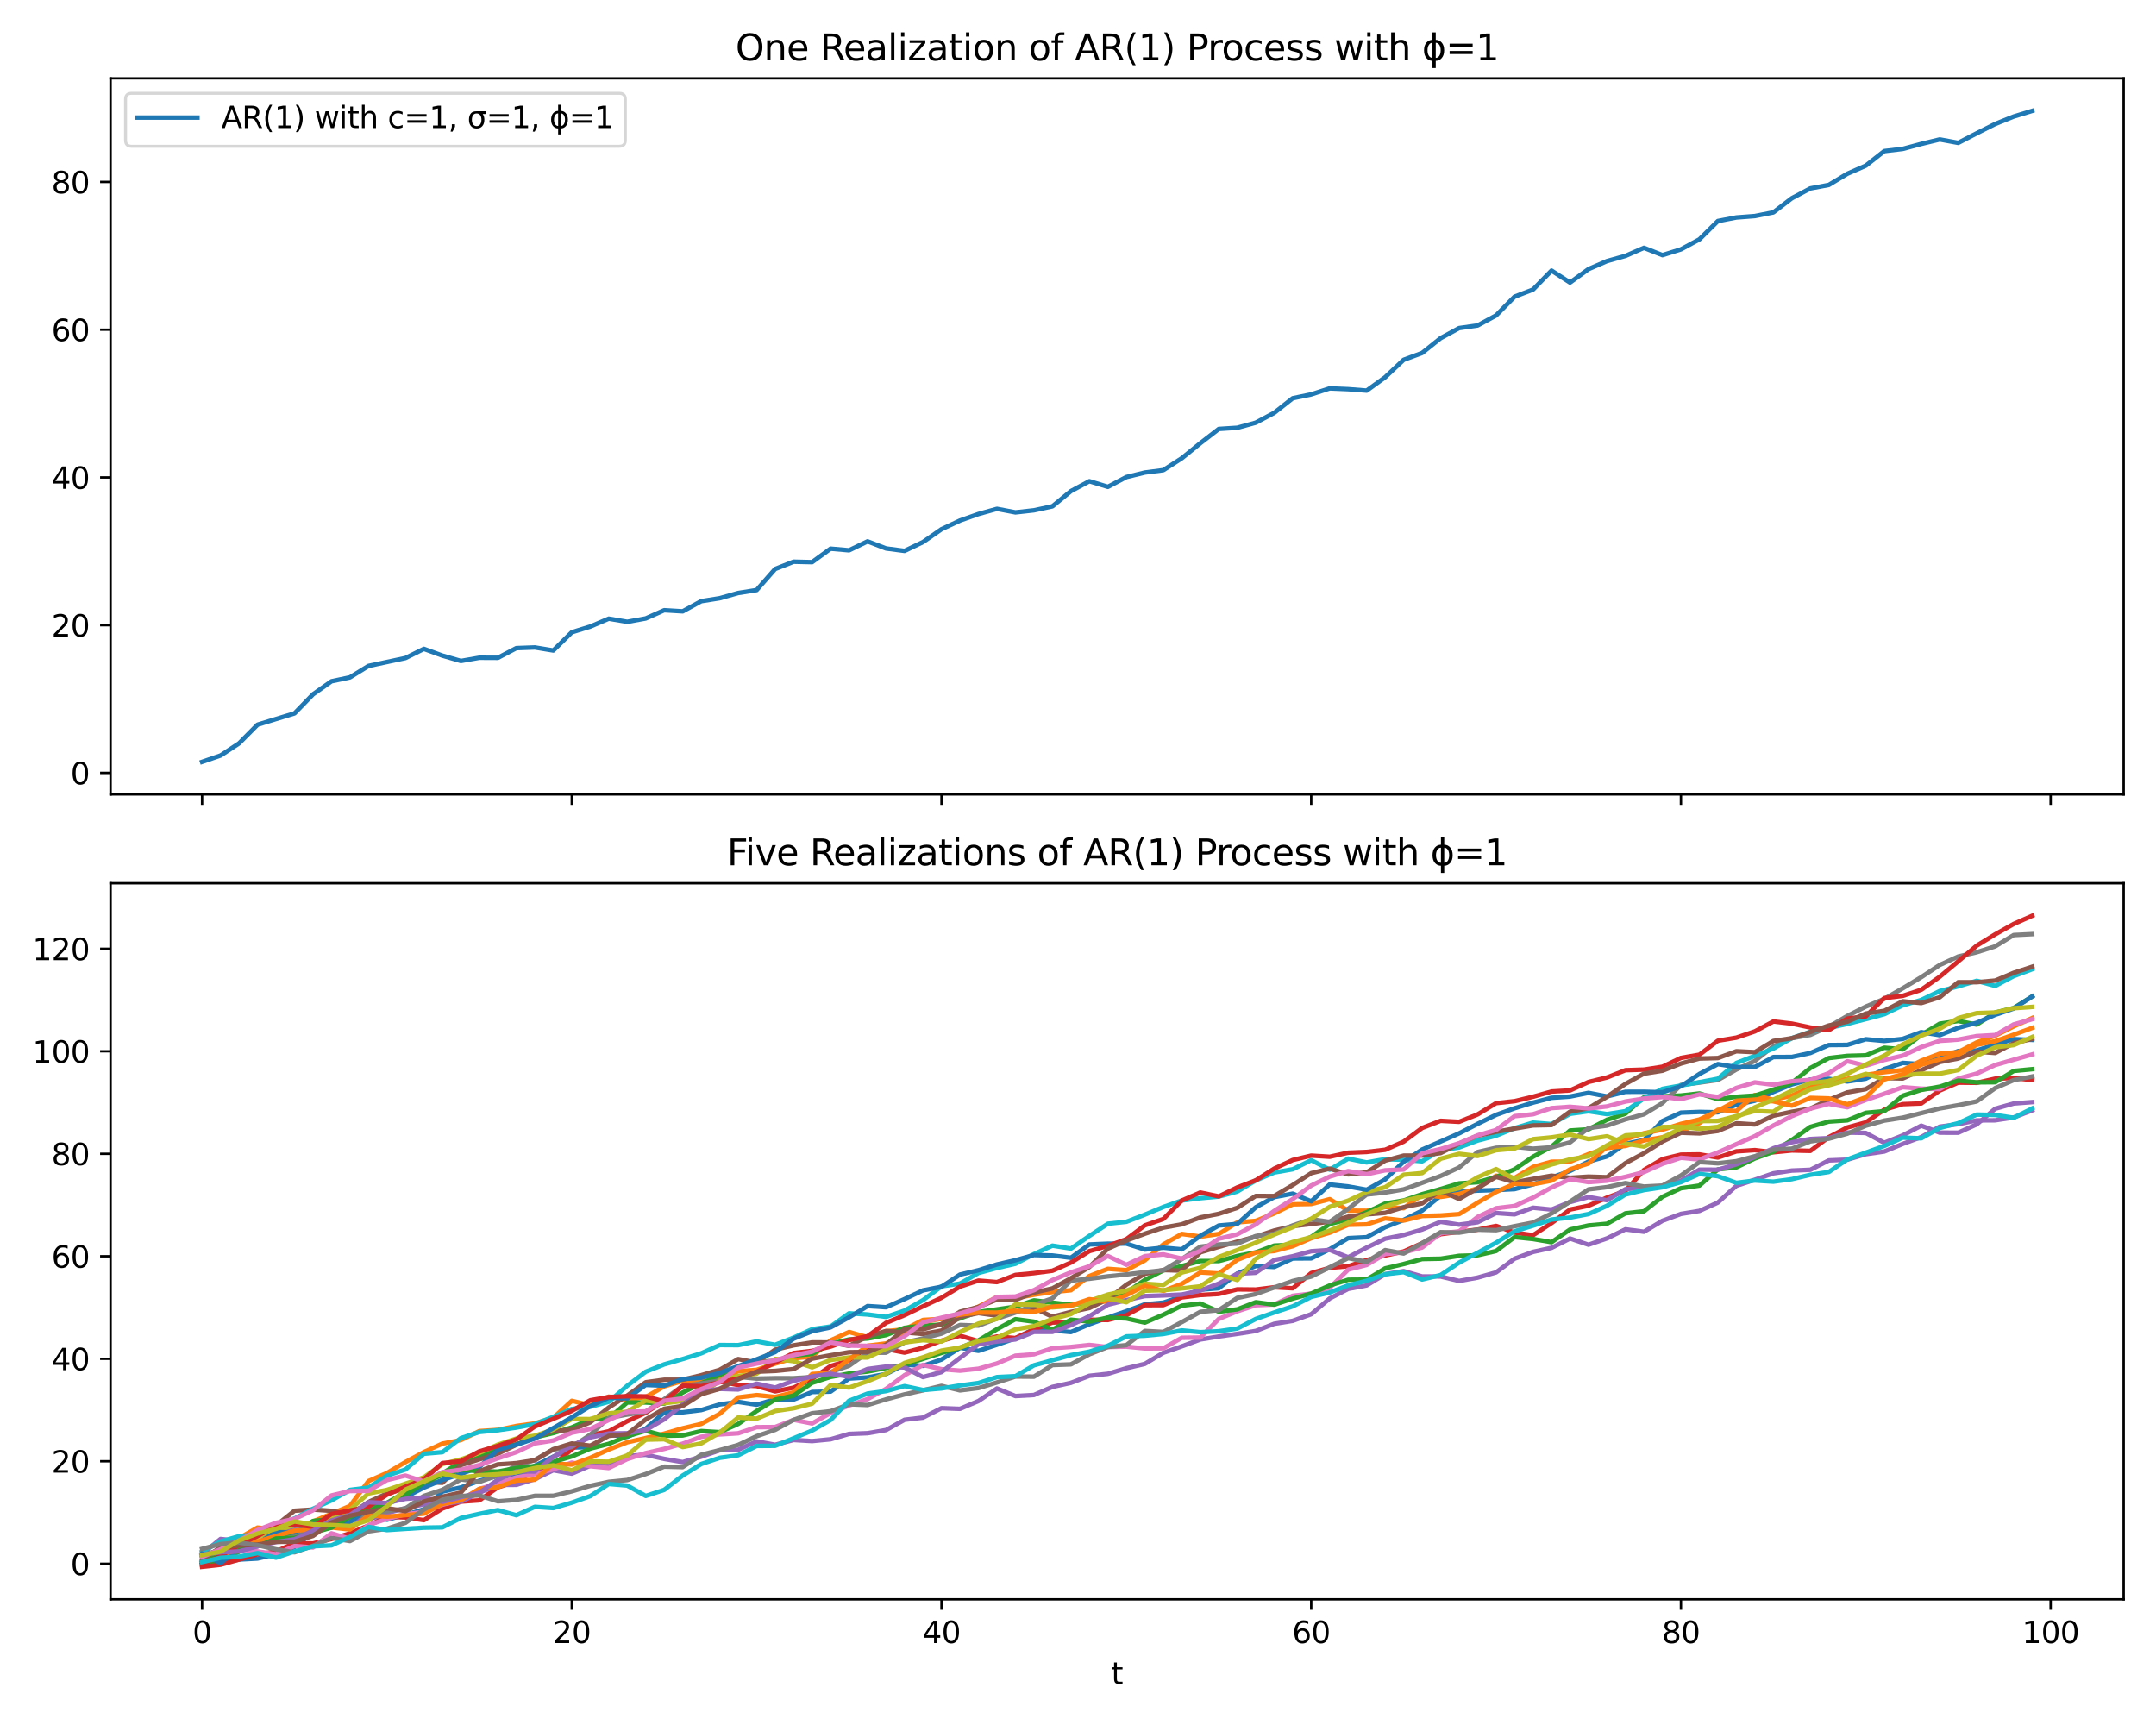 <?xml version="1.0" encoding="utf-8" standalone="no"?>
<!DOCTYPE svg PUBLIC "-//W3C//DTD SVG 1.1//EN"
  "http://www.w3.org/Graphics/SVG/1.1/DTD/svg11.dtd">
<svg xmlns:xlink="http://www.w3.org/1999/xlink" width="720pt" height="576pt" viewBox="0 0 720 576" xmlns="http://www.w3.org/2000/svg" version="1.1">
 <defs>
  <style type="text/css">*{stroke-linejoin: round; stroke-linecap: butt}</style>
 </defs>
 <g id="figure_1">
  <g id="patch_1">
   <path d="M 0 576 
L 720 576 
L 720 0 
L 0 0 
z
" style="fill: #ffffff"/>
  </g>
  <g id="axes_1">
   <g id="patch_2">
    <path d="M 36.925 265.27 
L 709.2 265.27 
L 709.2 26.16 
L 36.925 26.16 
z
" style="fill: #ffffff"/>
   </g>
   <g id="matplotlib.axis_1">
    <g id="xtick_1">
     <g id="line2d_1">
      <defs>
       <path id="m5654546c65" d="M 0 0 
L 0 3.5 
" style="stroke: #000000; stroke-width: 0.8"/>
      </defs>
      <g>
       <use xlink:href="#m5654546c65" x="67.483" y="265.27" style="stroke: #000000; stroke-width: 0.8"/>
      </g>
     </g>
    </g>
    <g id="xtick_2">
     <g id="line2d_2">
      <g>
       <use xlink:href="#m5654546c65" x="190.949" y="265.27" style="stroke: #000000; stroke-width: 0.8"/>
      </g>
     </g>
    </g>
    <g id="xtick_3">
     <g id="line2d_3">
      <g>
       <use xlink:href="#m5654546c65" x="314.416" y="265.27" style="stroke: #000000; stroke-width: 0.8"/>
      </g>
     </g>
    </g>
    <g id="xtick_4">
     <g id="line2d_4">
      <g>
       <use xlink:href="#m5654546c65" x="437.882" y="265.27" style="stroke: #000000; stroke-width: 0.8"/>
      </g>
     </g>
    </g>
    <g id="xtick_5">
     <g id="line2d_5">
      <g>
       <use xlink:href="#m5654546c65" x="561.349" y="265.27" style="stroke: #000000; stroke-width: 0.8"/>
      </g>
     </g>
    </g>
    <g id="xtick_6">
     <g id="line2d_6">
      <g>
       <use xlink:href="#m5654546c65" x="684.815" y="265.27" style="stroke: #000000; stroke-width: 0.8"/>
      </g>
     </g>
    </g>
   </g>
   <g id="matplotlib.axis_2">
    <g id="ytick_1">
     <g id="line2d_7">
      <defs>
       <path id="m99f9a57334" d="M 0 0 
L -3.5 0 
" style="stroke: #000000; stroke-width: 0.8"/>
      </defs>
      <g>
       <use xlink:href="#m99f9a57334" x="36.925" y="258.093" style="stroke: #000000; stroke-width: 0.8"/>
      </g>
     </g>
     <g id="text_1">
      <!-- 0 -->
      <g transform="translate(23.562 261.893) scale(0.1 -0.1)">
       <defs>
        <path id="DejaVuSans-30" d="M 2034 4250 
Q 1547 4250 1301 3770 
Q 1056 3291 1056 2328 
Q 1056 1369 1301 889 
Q 1547 409 2034 409 
Q 2525 409 2770 889 
Q 3016 1369 3016 2328 
Q 3016 3291 2770 3770 
Q 2525 4250 2034 4250 
z
M 2034 4750 
Q 2819 4750 3233 4129 
Q 3647 3509 3647 2328 
Q 3647 1150 3233 529 
Q 2819 -91 2034 -91 
Q 1250 -91 836 529 
Q 422 1150 422 2328 
Q 422 3509 836 4129 
Q 1250 4750 2034 4750 
z
" transform="scale(0.016)"/>
       </defs>
       <use xlink:href="#DejaVuSans-30"/>
      </g>
     </g>
    </g>
    <g id="ytick_2">
     <g id="line2d_8">
      <g>
       <use xlink:href="#m99f9a57334" x="36.925" y="208.757" style="stroke: #000000; stroke-width: 0.8"/>
      </g>
     </g>
     <g id="text_2">
      <!-- 20 -->
      <g transform="translate(17.2 212.556) scale(0.1 -0.1)">
       <defs>
        <path id="DejaVuSans-32" d="M 1228 531 
L 3431 531 
L 3431 0 
L 469 0 
L 469 531 
Q 828 903 1448 1529 
Q 2069 2156 2228 2338 
Q 2531 2678 2651 2914 
Q 2772 3150 2772 3378 
Q 2772 3750 2511 3984 
Q 2250 4219 1831 4219 
Q 1534 4219 1204 4116 
Q 875 4013 500 3803 
L 500 4441 
Q 881 4594 1212 4672 
Q 1544 4750 1819 4750 
Q 2544 4750 2975 4387 
Q 3406 4025 3406 3419 
Q 3406 3131 3298 2873 
Q 3191 2616 2906 2266 
Q 2828 2175 2409 1742 
Q 1991 1309 1228 531 
z
" transform="scale(0.016)"/>
       </defs>
       <use xlink:href="#DejaVuSans-32"/>
       <use xlink:href="#DejaVuSans-30" x="63.623"/>
      </g>
     </g>
    </g>
    <g id="ytick_3">
     <g id="line2d_9">
      <g>
       <use xlink:href="#m99f9a57334" x="36.925" y="159.421" style="stroke: #000000; stroke-width: 0.8"/>
      </g>
     </g>
     <g id="text_3">
      <!-- 40 -->
      <g transform="translate(17.2 163.22) scale(0.1 -0.1)">
       <defs>
        <path id="DejaVuSans-34" d="M 2419 4116 
L 825 1625 
L 2419 1625 
L 2419 4116 
z
M 2253 4666 
L 3047 4666 
L 3047 1625 
L 3713 1625 
L 3713 1100 
L 3047 1100 
L 3047 0 
L 2419 0 
L 2419 1100 
L 313 1100 
L 313 1709 
L 2253 4666 
z
" transform="scale(0.016)"/>
       </defs>
       <use xlink:href="#DejaVuSans-34"/>
       <use xlink:href="#DejaVuSans-30" x="63.623"/>
      </g>
     </g>
    </g>
    <g id="ytick_4">
     <g id="line2d_10">
      <g>
       <use xlink:href="#m99f9a57334" x="36.925" y="110.084" style="stroke: #000000; stroke-width: 0.8"/>
      </g>
     </g>
     <g id="text_4">
      <!-- 60 -->
      <g transform="translate(17.2 113.884) scale(0.1 -0.1)">
       <defs>
        <path id="DejaVuSans-36" d="M 2113 2584 
Q 1688 2584 1439 2293 
Q 1191 2003 1191 1497 
Q 1191 994 1439 701 
Q 1688 409 2113 409 
Q 2538 409 2786 701 
Q 3034 994 3034 1497 
Q 3034 2003 2786 2293 
Q 2538 2584 2113 2584 
z
M 3366 4563 
L 3366 3988 
Q 3128 4100 2886 4159 
Q 2644 4219 2406 4219 
Q 1781 4219 1451 3797 
Q 1122 3375 1075 2522 
Q 1259 2794 1537 2939 
Q 1816 3084 2150 3084 
Q 2853 3084 3261 2657 
Q 3669 2231 3669 1497 
Q 3669 778 3244 343 
Q 2819 -91 2113 -91 
Q 1303 -91 875 529 
Q 447 1150 447 2328 
Q 447 3434 972 4092 
Q 1497 4750 2381 4750 
Q 2619 4750 2861 4703 
Q 3103 4656 3366 4563 
z
" transform="scale(0.016)"/>
       </defs>
       <use xlink:href="#DejaVuSans-36"/>
       <use xlink:href="#DejaVuSans-30" x="63.623"/>
      </g>
     </g>
    </g>
    <g id="ytick_5">
     <g id="line2d_11">
      <g>
       <use xlink:href="#m99f9a57334" x="36.925" y="60.748" style="stroke: #000000; stroke-width: 0.8"/>
      </g>
     </g>
     <g id="text_5">
      <!-- 80 -->
      <g transform="translate(17.2 64.547) scale(0.1 -0.1)">
       <defs>
        <path id="DejaVuSans-38" d="M 2034 2216 
Q 1584 2216 1326 1975 
Q 1069 1734 1069 1313 
Q 1069 891 1326 650 
Q 1584 409 2034 409 
Q 2484 409 2743 651 
Q 3003 894 3003 1313 
Q 3003 1734 2745 1975 
Q 2488 2216 2034 2216 
z
M 1403 2484 
Q 997 2584 770 2862 
Q 544 3141 544 3541 
Q 544 4100 942 4425 
Q 1341 4750 2034 4750 
Q 2731 4750 3128 4425 
Q 3525 4100 3525 3541 
Q 3525 3141 3298 2862 
Q 3072 2584 2669 2484 
Q 3125 2378 3379 2068 
Q 3634 1759 3634 1313 
Q 3634 634 3220 271 
Q 2806 -91 2034 -91 
Q 1263 -91 848 271 
Q 434 634 434 1313 
Q 434 1759 690 2068 
Q 947 2378 1403 2484 
z
M 1172 3481 
Q 1172 3119 1398 2916 
Q 1625 2713 2034 2713 
Q 2441 2713 2670 2916 
Q 2900 3119 2900 3481 
Q 2900 3844 2670 4047 
Q 2441 4250 2034 4250 
Q 1625 4250 1398 4047 
Q 1172 3844 1172 3481 
z
" transform="scale(0.016)"/>
       </defs>
       <use xlink:href="#DejaVuSans-38"/>
       <use xlink:href="#DejaVuSans-30" x="63.623"/>
      </g>
     </g>
    </g>
   </g>
   <g id="line2d_12">
    <path d="M 67.483 254.401 
L 73.656 252.276 
L 79.83 248.211 
L 86.003 241.987 
L 92.176 240.098 
L 98.35 238.209 
L 104.523 231.846 
L 110.696 227.486 
L 116.87 226.178 
L 123.043 222.372 
L 129.216 221.049 
L 135.39 219.731 
L 141.563 216.667 
L 147.736 218.92 
L 153.909 220.708 
L 160.083 219.629 
L 166.256 219.66 
L 172.429 216.418 
L 178.603 216.191 
L 184.776 217.208 
L 190.949 211.126 
L 197.123 209.216 
L 203.296 206.583 
L 209.469 207.631 
L 215.643 206.507 
L 221.816 203.766 
L 227.989 204.139 
L 234.163 200.745 
L 240.336 199.76 
L 246.509 198.013 
L 252.683 197.03 
L 258.856 189.994 
L 265.029 187.561 
L 271.203 187.703 
L 277.376 183.207 
L 283.549 183.752 
L 289.723 180.77 
L 295.896 183.137 
L 302.069 183.947 
L 308.243 180.994 
L 314.416 176.706 
L 320.589 173.816 
L 326.763 171.635 
L 332.936 169.911 
L 339.109 171.091 
L 345.283 170.4 
L 351.456 169.069 
L 357.629 163.995 
L 363.803 160.68 
L 369.976 162.563 
L 376.149 159.296 
L 382.322 157.78 
L 388.496 156.983 
L 394.669 153.007 
L 400.842 147.997 
L 407.016 143.233 
L 413.189 142.836 
L 419.362 141.132 
L 425.536 137.848 
L 431.709 132.975 
L 437.882 131.69 
L 444.056 129.681 
L 450.229 129.943 
L 456.402 130.427 
L 462.576 125.956 
L 468.749 120.144 
L 474.922 117.855 
L 481.096 112.912 
L 487.269 109.553 
L 493.442 108.678 
L 499.616 105.32 
L 505.789 99.059 
L 511.962 96.68 
L 518.136 90.354 
L 524.309 94.349 
L 530.482 89.855 
L 536.656 87.174 
L 542.829 85.444 
L 549.002 82.751 
L 555.176 85.187 
L 561.349 83.262 
L 567.522 79.915 
L 573.696 73.802 
L 579.869 72.614 
L 586.042 72.141 
L 592.216 70.912 
L 598.389 66.187 
L 604.562 62.909 
L 610.735 61.75 
L 616.909 58.017 
L 623.082 55.31 
L 629.255 50.454 
L 635.429 49.719 
L 641.602 48.06 
L 647.775 46.561 
L 653.949 47.704 
L 660.122 44.507 
L 666.295 41.396 
L 672.469 38.917 
L 678.642 37.029 
" clip-path="url(#p882c713363)" style="fill: none; stroke: #1f77b4; stroke-width: 1.5; stroke-linecap: square"/>
   </g>
   <g id="patch_3">
    <path d="M 36.925 265.27 
L 36.925 26.16 
" style="fill: none; stroke: #000000; stroke-width: 0.8; stroke-linejoin: miter; stroke-linecap: square"/>
   </g>
   <g id="patch_4">
    <path d="M 709.2 265.27 
L 709.2 26.16 
" style="fill: none; stroke: #000000; stroke-width: 0.8; stroke-linejoin: miter; stroke-linecap: square"/>
   </g>
   <g id="patch_5">
    <path d="M 36.925 265.27 
L 709.2 265.27 
" style="fill: none; stroke: #000000; stroke-width: 0.8; stroke-linejoin: miter; stroke-linecap: square"/>
   </g>
   <g id="patch_6">
    <path d="M 36.925 26.16 
L 709.2 26.16 
" style="fill: none; stroke: #000000; stroke-width: 0.8; stroke-linejoin: miter; stroke-linecap: square"/>
   </g>
   <g id="text_6">
    <!-- One Realization of AR(1) Process with ϕ=1 -->
    <g transform="translate(245.637 20.16) scale(0.12 -0.12)">
     <defs>
      <path id="DejaVuSans-4f" d="M 2522 4238 
Q 1834 4238 1429 3725 
Q 1025 3213 1025 2328 
Q 1025 1447 1429 934 
Q 1834 422 2522 422 
Q 3209 422 3611 934 
Q 4013 1447 4013 2328 
Q 4013 3213 3611 3725 
Q 3209 4238 2522 4238 
z
M 2522 4750 
Q 3503 4750 4090 4092 
Q 4678 3434 4678 2328 
Q 4678 1225 4090 567 
Q 3503 -91 2522 -91 
Q 1538 -91 948 565 
Q 359 1222 359 2328 
Q 359 3434 948 4092 
Q 1538 4750 2522 4750 
z
" transform="scale(0.016)"/>
      <path id="DejaVuSans-6e" d="M 3513 2113 
L 3513 0 
L 2938 0 
L 2938 2094 
Q 2938 2591 2744 2837 
Q 2550 3084 2163 3084 
Q 1697 3084 1428 2787 
Q 1159 2491 1159 1978 
L 1159 0 
L 581 0 
L 581 3500 
L 1159 3500 
L 1159 2956 
Q 1366 3272 1645 3428 
Q 1925 3584 2291 3584 
Q 2894 3584 3203 3211 
Q 3513 2838 3513 2113 
z
" transform="scale(0.016)"/>
      <path id="DejaVuSans-65" d="M 3597 1894 
L 3597 1613 
L 953 1613 
Q 991 1019 1311 708 
Q 1631 397 2203 397 
Q 2534 397 2845 478 
Q 3156 559 3463 722 
L 3463 178 
Q 3153 47 2828 -22 
Q 2503 -91 2169 -91 
Q 1331 -91 842 396 
Q 353 884 353 1716 
Q 353 2575 817 3079 
Q 1281 3584 2069 3584 
Q 2775 3584 3186 3129 
Q 3597 2675 3597 1894 
z
M 3022 2063 
Q 3016 2534 2758 2815 
Q 2500 3097 2075 3097 
Q 1594 3097 1305 2825 
Q 1016 2553 972 2059 
L 3022 2063 
z
" transform="scale(0.016)"/>
      <path id="DejaVuSans-20" transform="scale(0.016)"/>
      <path id="DejaVuSans-52" d="M 2841 2188 
Q 3044 2119 3236 1894 
Q 3428 1669 3622 1275 
L 4263 0 
L 3584 0 
L 2988 1197 
Q 2756 1666 2539 1819 
Q 2322 1972 1947 1972 
L 1259 1972 
L 1259 0 
L 628 0 
L 628 4666 
L 2053 4666 
Q 2853 4666 3247 4331 
Q 3641 3997 3641 3322 
Q 3641 2881 3436 2590 
Q 3231 2300 2841 2188 
z
M 1259 4147 
L 1259 2491 
L 2053 2491 
Q 2509 2491 2742 2702 
Q 2975 2913 2975 3322 
Q 2975 3731 2742 3939 
Q 2509 4147 2053 4147 
L 1259 4147 
z
" transform="scale(0.016)"/>
      <path id="DejaVuSans-61" d="M 2194 1759 
Q 1497 1759 1228 1600 
Q 959 1441 959 1056 
Q 959 750 1161 570 
Q 1363 391 1709 391 
Q 2188 391 2477 730 
Q 2766 1069 2766 1631 
L 2766 1759 
L 2194 1759 
z
M 3341 1997 
L 3341 0 
L 2766 0 
L 2766 531 
Q 2569 213 2275 61 
Q 1981 -91 1556 -91 
Q 1019 -91 701 211 
Q 384 513 384 1019 
Q 384 1609 779 1909 
Q 1175 2209 1959 2209 
L 2766 2209 
L 2766 2266 
Q 2766 2663 2505 2880 
Q 2244 3097 1772 3097 
Q 1472 3097 1187 3025 
Q 903 2953 641 2809 
L 641 3341 
Q 956 3463 1253 3523 
Q 1550 3584 1831 3584 
Q 2591 3584 2966 3190 
Q 3341 2797 3341 1997 
z
" transform="scale(0.016)"/>
      <path id="DejaVuSans-6c" d="M 603 4863 
L 1178 4863 
L 1178 0 
L 603 0 
L 603 4863 
z
" transform="scale(0.016)"/>
      <path id="DejaVuSans-69" d="M 603 3500 
L 1178 3500 
L 1178 0 
L 603 0 
L 603 3500 
z
M 603 4863 
L 1178 4863 
L 1178 4134 
L 603 4134 
L 603 4863 
z
" transform="scale(0.016)"/>
      <path id="DejaVuSans-7a" d="M 353 3500 
L 3084 3500 
L 3084 2975 
L 922 459 
L 3084 459 
L 3084 0 
L 275 0 
L 275 525 
L 2438 3041 
L 353 3041 
L 353 3500 
z
" transform="scale(0.016)"/>
      <path id="DejaVuSans-74" d="M 1172 4494 
L 1172 3500 
L 2356 3500 
L 2356 3053 
L 1172 3053 
L 1172 1153 
Q 1172 725 1289 603 
Q 1406 481 1766 481 
L 2356 481 
L 2356 0 
L 1766 0 
Q 1100 0 847 248 
Q 594 497 594 1153 
L 594 3053 
L 172 3053 
L 172 3500 
L 594 3500 
L 594 4494 
L 1172 4494 
z
" transform="scale(0.016)"/>
      <path id="DejaVuSans-6f" d="M 1959 3097 
Q 1497 3097 1228 2736 
Q 959 2375 959 1747 
Q 959 1119 1226 758 
Q 1494 397 1959 397 
Q 2419 397 2687 759 
Q 2956 1122 2956 1747 
Q 2956 2369 2687 2733 
Q 2419 3097 1959 3097 
z
M 1959 3584 
Q 2709 3584 3137 3096 
Q 3566 2609 3566 1747 
Q 3566 888 3137 398 
Q 2709 -91 1959 -91 
Q 1206 -91 779 398 
Q 353 888 353 1747 
Q 353 2609 779 3096 
Q 1206 3584 1959 3584 
z
" transform="scale(0.016)"/>
      <path id="DejaVuSans-66" d="M 2375 4863 
L 2375 4384 
L 1825 4384 
Q 1516 4384 1395 4259 
Q 1275 4134 1275 3809 
L 1275 3500 
L 2222 3500 
L 2222 3053 
L 1275 3053 
L 1275 0 
L 697 0 
L 697 3053 
L 147 3053 
L 147 3500 
L 697 3500 
L 697 3744 
Q 697 4328 969 4595 
Q 1241 4863 1831 4863 
L 2375 4863 
z
" transform="scale(0.016)"/>
      <path id="DejaVuSans-41" d="M 2188 4044 
L 1331 1722 
L 3047 1722 
L 2188 4044 
z
M 1831 4666 
L 2547 4666 
L 4325 0 
L 3669 0 
L 3244 1197 
L 1141 1197 
L 716 0 
L 50 0 
L 1831 4666 
z
" transform="scale(0.016)"/>
      <path id="DejaVuSans-28" d="M 1984 4856 
Q 1566 4138 1362 3434 
Q 1159 2731 1159 2009 
Q 1159 1288 1364 580 
Q 1569 -128 1984 -844 
L 1484 -844 
Q 1016 -109 783 600 
Q 550 1309 550 2009 
Q 550 2706 781 3412 
Q 1013 4119 1484 4856 
L 1984 4856 
z
" transform="scale(0.016)"/>
      <path id="DejaVuSans-31" d="M 794 531 
L 1825 531 
L 1825 4091 
L 703 3866 
L 703 4441 
L 1819 4666 
L 2450 4666 
L 2450 531 
L 3481 531 
L 3481 0 
L 794 0 
L 794 531 
z
" transform="scale(0.016)"/>
      <path id="DejaVuSans-29" d="M 513 4856 
L 1013 4856 
Q 1481 4119 1714 3412 
Q 1947 2706 1947 2009 
Q 1947 1309 1714 600 
Q 1481 -109 1013 -844 
L 513 -844 
Q 928 -128 1133 580 
Q 1338 1288 1338 2009 
Q 1338 2731 1133 3434 
Q 928 4138 513 4856 
z
" transform="scale(0.016)"/>
      <path id="DejaVuSans-50" d="M 1259 4147 
L 1259 2394 
L 2053 2394 
Q 2494 2394 2734 2622 
Q 2975 2850 2975 3272 
Q 2975 3691 2734 3919 
Q 2494 4147 2053 4147 
L 1259 4147 
z
M 628 4666 
L 2053 4666 
Q 2838 4666 3239 4311 
Q 3641 3956 3641 3272 
Q 3641 2581 3239 2228 
Q 2838 1875 2053 1875 
L 1259 1875 
L 1259 0 
L 628 0 
L 628 4666 
z
" transform="scale(0.016)"/>
      <path id="DejaVuSans-72" d="M 2631 2963 
Q 2534 3019 2420 3045 
Q 2306 3072 2169 3072 
Q 1681 3072 1420 2755 
Q 1159 2438 1159 1844 
L 1159 0 
L 581 0 
L 581 3500 
L 1159 3500 
L 1159 2956 
Q 1341 3275 1631 3429 
Q 1922 3584 2338 3584 
Q 2397 3584 2469 3576 
Q 2541 3569 2628 3553 
L 2631 2963 
z
" transform="scale(0.016)"/>
      <path id="DejaVuSans-63" d="M 3122 3366 
L 3122 2828 
Q 2878 2963 2633 3030 
Q 2388 3097 2138 3097 
Q 1578 3097 1268 2742 
Q 959 2388 959 1747 
Q 959 1106 1268 751 
Q 1578 397 2138 397 
Q 2388 397 2633 464 
Q 2878 531 3122 666 
L 3122 134 
Q 2881 22 2623 -34 
Q 2366 -91 2075 -91 
Q 1284 -91 818 406 
Q 353 903 353 1747 
Q 353 2603 823 3093 
Q 1294 3584 2113 3584 
Q 2378 3584 2631 3529 
Q 2884 3475 3122 3366 
z
" transform="scale(0.016)"/>
      <path id="DejaVuSans-73" d="M 2834 3397 
L 2834 2853 
Q 2591 2978 2328 3040 
Q 2066 3103 1784 3103 
Q 1356 3103 1142 2972 
Q 928 2841 928 2578 
Q 928 2378 1081 2264 
Q 1234 2150 1697 2047 
L 1894 2003 
Q 2506 1872 2764 1633 
Q 3022 1394 3022 966 
Q 3022 478 2636 193 
Q 2250 -91 1575 -91 
Q 1294 -91 989 -36 
Q 684 19 347 128 
L 347 722 
Q 666 556 975 473 
Q 1284 391 1588 391 
Q 1994 391 2212 530 
Q 2431 669 2431 922 
Q 2431 1156 2273 1281 
Q 2116 1406 1581 1522 
L 1381 1569 
Q 847 1681 609 1914 
Q 372 2147 372 2553 
Q 372 3047 722 3315 
Q 1072 3584 1716 3584 
Q 2034 3584 2315 3537 
Q 2597 3491 2834 3397 
z
" transform="scale(0.016)"/>
      <path id="DejaVuSans-77" d="M 269 3500 
L 844 3500 
L 1563 769 
L 2278 3500 
L 2956 3500 
L 3675 769 
L 4391 3500 
L 4966 3500 
L 4050 0 
L 3372 0 
L 2619 2869 
L 1863 0 
L 1184 0 
L 269 3500 
z
" transform="scale(0.016)"/>
      <path id="DejaVuSans-68" d="M 3513 2113 
L 3513 0 
L 2938 0 
L 2938 2094 
Q 2938 2591 2744 2837 
Q 2550 3084 2163 3084 
Q 1697 3084 1428 2787 
Q 1159 2491 1159 1978 
L 1159 0 
L 581 0 
L 581 4863 
L 1159 4863 
L 1159 2956 
Q 1366 3272 1645 3428 
Q 1925 3584 2291 3584 
Q 2894 3584 3203 3211 
Q 3513 2838 3513 2113 
z
" transform="scale(0.016)"/>
      <path id="DejaVuSans-3d5" d="M 2388 4863 
L 2388 3572 
Q 3009 3572 3425 3094 
Q 3853 2606 3853 1747 
Q 3853 888 3425 400 
Q 3009 -78 2388 -78 
L 2388 -1331 
L 1816 -1331 
L 1816 -78 
Q 1194 -78 775 400 
Q 350 888 350 1747 
Q 350 2606 775 3094 
Q 1194 3572 1816 3572 
L 1816 4863 
L 2388 4863 
z
M 2388 434 
Q 2741 434 2981 756 
Q 3244 1116 3247 1747 
Q 3250 2372 2981 2738 
Q 2741 3059 2388 3059 
L 2388 434 
z
M 1816 434 
L 1816 3059 
Q 1463 3059 1225 2738 
Q 953 2372 956 1747 
Q 959 1116 1225 756 
Q 1463 434 1816 434 
z
" transform="scale(0.016)"/>
      <path id="DejaVuSans-3d" d="M 678 2906 
L 4684 2906 
L 4684 2381 
L 678 2381 
L 678 2906 
z
M 678 1631 
L 4684 1631 
L 4684 1100 
L 678 1100 
L 678 1631 
z
" transform="scale(0.016)"/>
     </defs>
     <use xlink:href="#DejaVuSans-4f"/>
     <use xlink:href="#DejaVuSans-6e" x="78.711"/>
     <use xlink:href="#DejaVuSans-65" x="142.09"/>
     <use xlink:href="#DejaVuSans-20" x="203.613"/>
     <use xlink:href="#DejaVuSans-52" x="235.4"/>
     <use xlink:href="#DejaVuSans-65" x="300.383"/>
     <use xlink:href="#DejaVuSans-61" x="361.906"/>
     <use xlink:href="#DejaVuSans-6c" x="423.186"/>
     <use xlink:href="#DejaVuSans-69" x="450.969"/>
     <use xlink:href="#DejaVuSans-7a" x="478.752"/>
     <use xlink:href="#DejaVuSans-61" x="531.242"/>
     <use xlink:href="#DejaVuSans-74" x="592.521"/>
     <use xlink:href="#DejaVuSans-69" x="631.73"/>
     <use xlink:href="#DejaVuSans-6f" x="659.514"/>
     <use xlink:href="#DejaVuSans-6e" x="720.695"/>
     <use xlink:href="#DejaVuSans-20" x="784.074"/>
     <use xlink:href="#DejaVuSans-6f" x="815.861"/>
     <use xlink:href="#DejaVuSans-66" x="877.043"/>
     <use xlink:href="#DejaVuSans-20" x="912.248"/>
     <use xlink:href="#DejaVuSans-41" x="944.035"/>
     <use xlink:href="#DejaVuSans-52" x="1012.443"/>
     <use xlink:href="#DejaVuSans-28" x="1081.926"/>
     <use xlink:href="#DejaVuSans-31" x="1120.939"/>
     <use xlink:href="#DejaVuSans-29" x="1184.562"/>
     <use xlink:href="#DejaVuSans-20" x="1223.576"/>
     <use xlink:href="#DejaVuSans-50" x="1255.363"/>
     <use xlink:href="#DejaVuSans-72" x="1313.916"/>
     <use xlink:href="#DejaVuSans-6f" x="1352.779"/>
     <use xlink:href="#DejaVuSans-63" x="1413.961"/>
     <use xlink:href="#DejaVuSans-65" x="1468.941"/>
     <use xlink:href="#DejaVuSans-73" x="1530.465"/>
     <use xlink:href="#DejaVuSans-73" x="1582.564"/>
     <use xlink:href="#DejaVuSans-20" x="1634.664"/>
     <use xlink:href="#DejaVuSans-77" x="1666.451"/>
     <use xlink:href="#DejaVuSans-69" x="1748.238"/>
     <use xlink:href="#DejaVuSans-74" x="1776.021"/>
     <use xlink:href="#DejaVuSans-68" x="1815.23"/>
     <use xlink:href="#DejaVuSans-20" x="1878.609"/>
     <use xlink:href="#DejaVuSans-3d5" x="1910.396"/>
     <use xlink:href="#DejaVuSans-3d" x="1976.363"/>
     <use xlink:href="#DejaVuSans-31" x="2060.152"/>
    </g>
   </g>
   <g id="legend_1">
    <g id="patch_7">
     <path d="M 43.925 48.838 
L 206.822 48.838 
Q 208.822 48.838 208.822 46.838 
L 208.822 33.16 
Q 208.822 31.16 206.822 31.16 
L 43.925 31.16 
Q 41.925 31.16 41.925 33.16 
L 41.925 46.838 
Q 41.925 48.838 43.925 48.838 
z
" style="fill: #ffffff; opacity: 0.8; stroke: #cccccc; stroke-linejoin: miter"/>
    </g>
    <g id="line2d_13">
     <path d="M 45.925 39.258 
L 55.925 39.258 
L 65.925 39.258 
" style="fill: none; stroke: #1f77b4; stroke-width: 1.5; stroke-linecap: square"/>
    </g>
    <g id="text_7">
     <!-- AR(1) with c=1, σ=1, ϕ=1 -->
     <g transform="translate(73.925 42.758) scale(0.1 -0.1)">
      <defs>
       <path id="DejaVuSans-2c" d="M 750 794 
L 1409 794 
L 1409 256 
L 897 -744 
L 494 -744 
L 750 256 
L 750 794 
z
" transform="scale(0.016)"/>
       <path id="DejaVuSans-3c3" d="M 1959 3044 
Q 1484 3044 1228 2700 
Q 959 2341 959 1747 
Q 959 1119 1226 758 
Q 1494 397 1959 397 
Q 2419 397 2687 759 
Q 2956 1122 2956 1747 
Q 2956 2319 2688 2700 
Q 2441 3044 1959 3044 
z
M 1959 3500 
L 3869 3500 
L 3869 2925 
L 3225 2925 
Q 3566 2438 3566 1747 
Q 3566 888 3138 400 
Q 2709 -91 1959 -91 
Q 1206 -91 781 400 
Q 353 888 353 1747 
Q 353 2613 781 3097 
Q 1134 3500 1959 3500 
z
" transform="scale(0.016)"/>
      </defs>
      <use xlink:href="#DejaVuSans-41"/>
      <use xlink:href="#DejaVuSans-52" x="68.408"/>
      <use xlink:href="#DejaVuSans-28" x="137.891"/>
      <use xlink:href="#DejaVuSans-31" x="176.904"/>
      <use xlink:href="#DejaVuSans-29" x="240.527"/>
      <use xlink:href="#DejaVuSans-20" x="279.541"/>
      <use xlink:href="#DejaVuSans-77" x="311.328"/>
      <use xlink:href="#DejaVuSans-69" x="393.115"/>
      <use xlink:href="#DejaVuSans-74" x="420.898"/>
      <use xlink:href="#DejaVuSans-68" x="460.107"/>
      <use xlink:href="#DejaVuSans-20" x="523.486"/>
      <use xlink:href="#DejaVuSans-63" x="555.273"/>
      <use xlink:href="#DejaVuSans-3d" x="610.254"/>
      <use xlink:href="#DejaVuSans-31" x="694.043"/>
      <use xlink:href="#DejaVuSans-2c" x="757.666"/>
      <use xlink:href="#DejaVuSans-20" x="789.453"/>
      <use xlink:href="#DejaVuSans-3c3" x="821.24"/>
      <use xlink:href="#DejaVuSans-3d" x="884.619"/>
      <use xlink:href="#DejaVuSans-31" x="968.408"/>
      <use xlink:href="#DejaVuSans-2c" x="1032.031"/>
      <use xlink:href="#DejaVuSans-20" x="1063.818"/>
      <use xlink:href="#DejaVuSans-3d5" x="1095.605"/>
      <use xlink:href="#DejaVuSans-3d" x="1161.572"/>
      <use xlink:href="#DejaVuSans-31" x="1245.361"/>
     </g>
    </g>
   </g>
  </g>
  <g id="axes_2">
   <g id="patch_8">
    <path d="M 36.925 534.04 
L 709.2 534.04 
L 709.2 294.93 
L 36.925 294.93 
z
" style="fill: #ffffff"/>
   </g>
   <g id="matplotlib.axis_3">
    <g id="xtick_7">
     <g id="line2d_14">
      <g>
       <use xlink:href="#m5654546c65" x="67.483" y="534.04" style="stroke: #000000; stroke-width: 0.8"/>
      </g>
     </g>
     <g id="text_8">
      <!-- 0 -->
      <g transform="translate(64.302 548.638) scale(0.1 -0.1)">
       <use xlink:href="#DejaVuSans-30"/>
      </g>
     </g>
    </g>
    <g id="xtick_8">
     <g id="line2d_15">
      <g>
       <use xlink:href="#m5654546c65" x="190.949" y="534.04" style="stroke: #000000; stroke-width: 0.8"/>
      </g>
     </g>
     <g id="text_9">
      <!-- 20 -->
      <g transform="translate(184.587 548.638) scale(0.1 -0.1)">
       <use xlink:href="#DejaVuSans-32"/>
       <use xlink:href="#DejaVuSans-30" x="63.623"/>
      </g>
     </g>
    </g>
    <g id="xtick_9">
     <g id="line2d_16">
      <g>
       <use xlink:href="#m5654546c65" x="314.416" y="534.04" style="stroke: #000000; stroke-width: 0.8"/>
      </g>
     </g>
     <g id="text_10">
      <!-- 40 -->
      <g transform="translate(308.053 548.638) scale(0.1 -0.1)">
       <use xlink:href="#DejaVuSans-34"/>
       <use xlink:href="#DejaVuSans-30" x="63.623"/>
      </g>
     </g>
    </g>
    <g id="xtick_10">
     <g id="line2d_17">
      <g>
       <use xlink:href="#m5654546c65" x="437.882" y="534.04" style="stroke: #000000; stroke-width: 0.8"/>
      </g>
     </g>
     <g id="text_11">
      <!-- 60 -->
      <g transform="translate(431.52 548.638) scale(0.1 -0.1)">
       <use xlink:href="#DejaVuSans-36"/>
       <use xlink:href="#DejaVuSans-30" x="63.623"/>
      </g>
     </g>
    </g>
    <g id="xtick_11">
     <g id="line2d_18">
      <g>
       <use xlink:href="#m5654546c65" x="561.349" y="534.04" style="stroke: #000000; stroke-width: 0.8"/>
      </g>
     </g>
     <g id="text_12">
      <!-- 80 -->
      <g transform="translate(554.986 548.638) scale(0.1 -0.1)">
       <use xlink:href="#DejaVuSans-38"/>
       <use xlink:href="#DejaVuSans-30" x="63.623"/>
      </g>
     </g>
    </g>
    <g id="xtick_12">
     <g id="line2d_19">
      <g>
       <use xlink:href="#m5654546c65" x="684.815" y="534.04" style="stroke: #000000; stroke-width: 0.8"/>
      </g>
     </g>
     <g id="text_13">
      <!-- 100 -->
      <g transform="translate(675.272 548.638) scale(0.1 -0.1)">
       <use xlink:href="#DejaVuSans-31"/>
       <use xlink:href="#DejaVuSans-30" x="63.623"/>
       <use xlink:href="#DejaVuSans-30" x="127.246"/>
      </g>
     </g>
    </g>
    <g id="text_14">
     <!-- t -->
     <g transform="translate(371.102 562.317) scale(0.1 -0.1)">
      <use xlink:href="#DejaVuSans-74"/>
     </g>
    </g>
   </g>
   <g id="matplotlib.axis_4">
    <g id="ytick_6">
     <g id="line2d_20">
      <g>
       <use xlink:href="#m99f9a57334" x="36.925" y="522.154" style="stroke: #000000; stroke-width: 0.8"/>
      </g>
     </g>
     <g id="text_15">
      <!-- 0 -->
      <g transform="translate(23.562 525.953) scale(0.1 -0.1)">
       <use xlink:href="#DejaVuSans-30"/>
      </g>
     </g>
    </g>
    <g id="ytick_7">
     <g id="line2d_21">
      <g>
       <use xlink:href="#m99f9a57334" x="36.925" y="487.932" style="stroke: #000000; stroke-width: 0.8"/>
      </g>
     </g>
     <g id="text_16">
      <!-- 20 -->
      <g transform="translate(17.2 491.731) scale(0.1 -0.1)">
       <use xlink:href="#DejaVuSans-32"/>
       <use xlink:href="#DejaVuSans-30" x="63.623"/>
      </g>
     </g>
    </g>
    <g id="ytick_8">
     <g id="line2d_22">
      <g>
       <use xlink:href="#m99f9a57334" x="36.925" y="453.709" style="stroke: #000000; stroke-width: 0.8"/>
      </g>
     </g>
     <g id="text_17">
      <!-- 40 -->
      <g transform="translate(17.2 457.509) scale(0.1 -0.1)">
       <use xlink:href="#DejaVuSans-34"/>
       <use xlink:href="#DejaVuSans-30" x="63.623"/>
      </g>
     </g>
    </g>
    <g id="ytick_9">
     <g id="line2d_23">
      <g>
       <use xlink:href="#m99f9a57334" x="36.925" y="419.487" style="stroke: #000000; stroke-width: 0.8"/>
      </g>
     </g>
     <g id="text_18">
      <!-- 60 -->
      <g transform="translate(17.2 423.286) scale(0.1 -0.1)">
       <use xlink:href="#DejaVuSans-36"/>
       <use xlink:href="#DejaVuSans-30" x="63.623"/>
      </g>
     </g>
    </g>
    <g id="ytick_10">
     <g id="line2d_24">
      <g>
       <use xlink:href="#m99f9a57334" x="36.925" y="385.264" style="stroke: #000000; stroke-width: 0.8"/>
      </g>
     </g>
     <g id="text_19">
      <!-- 80 -->
      <g transform="translate(17.2 389.064) scale(0.1 -0.1)">
       <use xlink:href="#DejaVuSans-38"/>
       <use xlink:href="#DejaVuSans-30" x="63.623"/>
      </g>
     </g>
    </g>
    <g id="ytick_11">
     <g id="line2d_25">
      <g>
       <use xlink:href="#m99f9a57334" x="36.925" y="351.042" style="stroke: #000000; stroke-width: 0.8"/>
      </g>
     </g>
     <g id="text_20">
      <!-- 100 -->
      <g transform="translate(10.838 354.841) scale(0.1 -0.1)">
       <use xlink:href="#DejaVuSans-31"/>
       <use xlink:href="#DejaVuSans-30" x="63.623"/>
       <use xlink:href="#DejaVuSans-30" x="127.246"/>
      </g>
     </g>
    </g>
    <g id="ytick_12">
     <g id="line2d_26">
      <g>
       <use xlink:href="#m99f9a57334" x="36.925" y="316.82" style="stroke: #000000; stroke-width: 0.8"/>
      </g>
     </g>
     <g id="text_21">
      <!-- 120 -->
      <g transform="translate(10.838 320.619) scale(0.1 -0.1)">
       <use xlink:href="#DejaVuSans-31"/>
       <use xlink:href="#DejaVuSans-32" x="63.623"/>
       <use xlink:href="#DejaVuSans-30" x="127.246"/>
      </g>
     </g>
    </g>
   </g>
   <g id="line2d_27">
    <path d="M 67.483 522.865 
L 73.656 521.874 
L 79.83 520.749 
L 86.003 520.411 
L 92.176 518.975 
L 98.35 516.573 
L 104.523 511.634 
L 110.696 509.624 
L 116.87 507.473 
L 123.043 505.889 
L 129.216 507.461 
L 135.39 505.795 
L 141.563 503.981 
L 147.736 498.055 
L 153.909 496.673 
L 160.083 494.446 
L 166.256 492.794 
L 172.429 493.083 
L 178.603 489.416 
L 184.776 486.419 
L 190.949 483.354 
L 197.123 483.199 
L 203.296 479.087 
L 209.469 479.775 
L 215.643 477.06 
L 221.816 471.6 
L 227.989 471.584 
L 234.163 470.842 
L 240.336 468.96 
L 246.509 468.111 
L 252.683 469.053 
L 258.856 467.225 
L 265.029 467.331 
L 271.203 464.81 
L 277.376 464.672 
L 283.549 460.309 
L 289.723 459.938 
L 295.896 458.778 
L 302.069 455.675 
L 308.243 456.07 
L 314.416 453.969 
L 320.589 450.021 
L 326.763 451.061 
L 332.936 449.034 
L 339.109 446.878 
L 345.283 443.829 
L 351.456 444.235 
L 357.629 444.783 
L 363.803 442.179 
L 369.976 439.959 
L 376.149 437.82 
L 382.322 435.516 
L 388.496 434.968 
L 394.669 432.86 
L 400.842 430.647 
L 407.016 430.158 
L 413.189 425.255 
L 419.362 422.733 
L 425.536 423.06 
L 431.709 420.225 
L 437.882 420.182 
L 444.056 417.124 
L 450.229 413.431 
L 456.402 413.124 
L 462.576 409.764 
L 468.749 407.347 
L 474.922 404.229 
L 481.096 399.272 
L 487.269 397.981 
L 493.442 397.56 
L 499.616 397.371 
L 505.789 397.055 
L 511.962 395.476 
L 518.136 393.181 
L 524.309 390.997 
L 530.482 387.87 
L 536.656 386.137 
L 542.829 381.939 
L 549.002 380.68 
L 555.176 374.315 
L 561.349 371.533 
L 567.522 371.288 
L 573.696 371.41 
L 579.869 368.873 
L 586.042 367.544 
L 592.216 364.611 
L 598.389 362.091 
L 604.562 360.504 
L 610.735 360.242 
L 616.909 361.123 
L 623.082 360.176 
L 629.255 356.999 
L 635.429 354.922 
L 641.602 355.342 
L 647.775 353.335 
L 653.949 350.964 
L 660.122 350.766 
L 666.295 348.792 
L 672.469 346.981 
L 678.642 347.225 
" clip-path="url(#p17cbec05d7)" style="fill: none; stroke: #1f77b4; stroke-width: 1.5; stroke-linecap: square"/>
   </g>
   <g id="line2d_28">
    <path d="M 67.483 519.831 
L 73.656 517.16 
L 79.83 513.596 
L 86.003 510.082 
L 92.176 510.728 
L 98.35 510.621 
L 104.523 508.029 
L 110.696 505.439 
L 116.87 502.846 
L 123.043 494.543 
L 129.216 491.855 
L 135.39 488.2 
L 141.563 484.857 
L 147.736 482.031 
L 153.909 480.86 
L 160.083 477.85 
L 166.256 477.461 
L 172.429 476.155 
L 178.603 475.274 
L 184.776 473.423 
L 190.949 467.751 
L 197.123 469.235 
L 203.296 466.35 
L 209.469 467.399 
L 215.643 466.495 
L 221.816 462.92 
L 227.989 461.099 
L 234.163 461.232 
L 240.336 460.745 
L 246.509 457.871 
L 252.683 457.41 
L 258.856 455.328 
L 265.029 453.539 
L 271.203 452.943 
L 277.376 447.563 
L 283.549 444.768 
L 289.723 446.522 
L 295.896 444.492 
L 302.069 443.913 
L 308.243 440.743 
L 314.416 440.388 
L 320.589 438.873 
L 326.763 436.298 
L 332.936 433.106 
L 339.109 433.448 
L 345.283 432.31 
L 351.456 431.411 
L 357.629 430.818 
L 363.803 426.086 
L 369.976 423.682 
L 376.149 424.128 
L 382.322 420.846 
L 388.496 415.504 
L 394.669 412.026 
L 400.842 412.915 
L 407.016 412.032 
L 413.189 408.153 
L 419.362 407.653 
L 425.536 405.183 
L 431.709 402.146 
L 437.882 402.021 
L 444.056 400.412 
L 450.229 404.247 
L 456.402 404.289 
L 462.576 403.01 
L 468.749 403.434 
L 474.922 398.929 
L 481.096 399.665 
L 487.269 398.707 
L 493.442 396.772 
L 499.616 392.595 
L 505.789 393.341 
L 511.962 389.639 
L 518.136 387.911 
L 524.309 387.879 
L 530.482 385.377 
L 536.656 383.326 
L 542.829 382.641 
L 549.002 380.811 
L 555.176 379.759 
L 561.349 377.854 
L 567.522 375.01 
L 573.696 370.585 
L 579.869 370.992 
L 586.042 365.631 
L 592.216 367.26 
L 598.389 365.808 
L 604.562 363.09 
L 610.735 360.899 
L 616.909 360.253 
L 623.082 358.898 
L 629.255 358.03 
L 635.429 357.328 
L 641.602 354.163 
L 647.775 351.841 
L 653.949 351.315 
L 660.122 348.065 
L 666.295 345.828 
L 672.469 342.726 
L 678.642 339.937 
" clip-path="url(#p17cbec05d7)" style="fill: none; stroke: #ff7f0e; stroke-width: 1.5; stroke-linecap: square"/>
   </g>
   <g id="line2d_29">
    <path d="M 67.483 521.862 
L 73.656 521.109 
L 79.83 518.119 
L 86.003 515.364 
L 92.176 513.688 
L 98.35 511.776 
L 104.523 507.879 
L 110.696 507.18 
L 116.87 504.533 
L 123.043 503.168 
L 129.216 501.829 
L 135.39 498.238 
L 141.563 495.114 
L 147.736 492.011 
L 153.909 488.066 
L 160.083 486.319 
L 166.256 483.441 
L 172.429 482.261 
L 178.603 479.995 
L 184.776 478.507 
L 190.949 476.63 
L 197.123 473.9 
L 203.296 473.589 
L 209.469 468.298 
L 215.643 468.308 
L 221.816 468.674 
L 227.989 464.982 
L 234.163 461.916 
L 240.336 459.137 
L 246.509 456.35 
L 252.683 454.66 
L 258.856 454.485 
L 265.029 452.644 
L 271.203 452.091 
L 277.376 448.712 
L 283.549 447.252 
L 289.723 446.954 
L 295.896 445.792 
L 302.069 443.375 
L 308.243 442.628 
L 314.416 442.324 
L 320.589 440.196 
L 326.763 438.066 
L 332.936 437.222 
L 339.109 436.317 
L 345.283 434.209 
L 351.456 434.975 
L 357.629 435.672 
L 363.803 435.191 
L 369.976 433.845 
L 376.149 431.602 
L 382.322 427.366 
L 388.496 424.187 
L 394.669 422.75 
L 400.842 421.071 
L 407.016 421.076 
L 413.189 419.396 
L 419.362 418.179 
L 425.536 415.916 
L 431.709 415.62 
L 437.882 413.02 
L 444.056 408.686 
L 450.229 407.161 
L 456.402 404.763 
L 462.576 401.871 
L 468.749 400.846 
L 474.922 398.752 
L 481.096 397.019 
L 487.269 395.141 
L 493.442 394.752 
L 499.616 392.999 
L 505.789 390.436 
L 511.962 386.242 
L 518.136 382.889 
L 524.309 377.494 
L 530.482 377.096 
L 536.656 373.892 
L 542.829 371.867 
L 549.002 366.409 
L 555.176 366.081 
L 561.349 365.807 
L 567.522 365.121 
L 573.696 367.044 
L 579.869 366.233 
L 586.042 365.821 
L 592.216 363.852 
L 598.389 361.556 
L 604.562 356.635 
L 610.735 353.297 
L 616.909 352.573 
L 623.082 352.4 
L 629.255 349.847 
L 635.429 350.395 
L 641.602 345.55 
L 647.775 341.82 
L 653.949 340.912 
L 660.122 342.132 
L 666.295 338.105 
L 672.469 336.59 
L 678.642 332.76 
" clip-path="url(#p17cbec05d7)" style="fill: none; stroke: #2ca02c; stroke-width: 1.5; stroke-linecap: square"/>
   </g>
   <g id="line2d_30">
    <path d="M 67.483 523.171 
L 73.656 522.486 
L 79.83 520.766 
L 86.003 518.974 
L 92.176 518.033 
L 98.35 515.256 
L 104.523 515.372 
L 110.696 513.905 
L 116.87 511.988 
L 123.043 509.396 
L 129.216 506.467 
L 135.39 506.681 
L 141.563 507.595 
L 147.736 503.697 
L 153.909 501.417 
L 160.083 500.987 
L 166.256 496.622 
L 172.429 494.713 
L 178.603 490.984 
L 184.776 489.157 
L 190.949 483.92 
L 197.123 479.205 
L 203.296 477.92 
L 209.469 474.546 
L 215.643 471.731 
L 221.816 467.678 
L 227.989 467.618 
L 234.163 464.733 
L 240.336 461.211 
L 246.509 462.509 
L 252.683 462.822 
L 258.856 464.601 
L 265.029 463.351 
L 271.203 460.412 
L 277.376 456.13 
L 283.549 454.292 
L 289.723 449.794 
L 295.896 450.444 
L 302.069 451.648 
L 308.243 450.032 
L 314.416 447.664 
L 320.589 446.008 
L 326.763 447.835 
L 332.936 446.276 
L 339.109 446.797 
L 345.283 443.94 
L 351.456 441.602 
L 357.629 441.499 
L 363.803 440.667 
L 369.976 440.768 
L 376.149 439.165 
L 382.322 435.819 
L 388.496 435.795 
L 394.669 433.221 
L 400.842 432.417 
L 407.016 432.063 
L 413.189 430.535 
L 419.362 430.595 
L 425.536 429.831 
L 431.709 430.17 
L 437.882 425.097 
L 444.056 423.326 
L 450.229 422.812 
L 456.402 420.734 
L 462.576 419.216 
L 468.749 417.883 
L 474.922 415.121 
L 481.096 412.113 
L 487.269 411.31 
L 493.442 410.584 
L 499.616 409.344 
L 505.789 411.571 
L 511.962 412.453 
L 518.136 408.403 
L 524.309 403.877 
L 530.482 402.592 
L 536.656 399.894 
L 542.829 397.651 
L 549.002 390.671 
L 555.176 387.044 
L 561.349 385.552 
L 567.522 385.476 
L 573.696 386.514 
L 579.869 384.454 
L 586.042 384.037 
L 592.216 384.76 
L 598.389 384.155 
L 604.562 384.295 
L 610.735 379.697 
L 616.909 376.477 
L 623.082 374.78 
L 629.255 370.536 
L 635.429 368.693 
L 641.602 368.455 
L 647.775 364.138 
L 653.949 361.505 
L 660.122 361.568 
L 666.295 360.183 
L 672.469 359.97 
L 678.642 360.625 
" clip-path="url(#p17cbec05d7)" style="fill: none; stroke: #d62728; stroke-width: 1.5; stroke-linecap: square"/>
   </g>
   <g id="line2d_31">
    <path d="M 67.483 518.858 
L 73.656 513.88 
L 79.83 514.562 
L 86.003 511.887 
L 92.176 511.29 
L 98.35 510.412 
L 104.523 509.715 
L 110.696 509.482 
L 116.87 507.688 
L 123.043 507.399 
L 129.216 505.225 
L 135.39 503.599 
L 141.563 502.297 
L 147.736 502.139 
L 153.909 501.415 
L 160.083 498.411 
L 166.256 495.843 
L 172.429 495.804 
L 178.603 493.923 
L 184.776 490.927 
L 190.949 492.072 
L 197.123 489.431 
L 203.296 488.854 
L 209.469 486.166 
L 215.643 485.761 
L 221.816 487.138 
L 227.989 488.212 
L 234.163 486.419 
L 240.336 484.263 
L 246.509 484.1 
L 252.683 481.296 
L 258.856 482.428 
L 265.029 480.83 
L 271.203 481.191 
L 277.376 480.595 
L 283.549 478.803 
L 289.723 478.564 
L 295.896 477.511 
L 302.069 474.078 
L 308.243 473.354 
L 314.416 470.213 
L 320.589 470.435 
L 326.763 467.817 
L 332.936 463.639 
L 339.109 466.157 
L 345.283 465.81 
L 351.456 463.111 
L 357.629 461.748 
L 363.803 459.401 
L 369.976 458.724 
L 376.149 456.864 
L 382.322 455.42 
L 388.496 451.71 
L 394.669 449.564 
L 400.842 447.275 
L 407.016 446.269 
L 413.189 445.392 
L 419.362 444.421 
L 425.536 442.035 
L 431.709 441.044 
L 437.882 438.837 
L 444.056 433.575 
L 450.229 430.373 
L 456.402 429.22 
L 462.576 425.453 
L 468.749 424.44 
L 474.922 426.217 
L 481.096 426.231 
L 487.269 427.721 
L 493.442 426.611 
L 499.616 424.868 
L 505.789 420.289 
L 511.962 418.018 
L 518.136 416.682 
L 524.309 413.552 
L 530.482 415.624 
L 536.656 413.51 
L 542.829 410.48 
L 549.002 411.298 
L 555.176 407.63 
L 561.349 405.34 
L 567.522 404.339 
L 573.696 401.545 
L 579.869 395.949 
L 586.042 393.927 
L 592.216 391.791 
L 598.389 390.866 
L 604.562 390.609 
L 610.735 387.477 
L 616.909 387.231 
L 623.082 385.397 
L 629.255 384.503 
L 635.429 381.972 
L 641.602 379.69 
L 647.775 376.204 
L 653.949 375.365 
L 660.122 374.116 
L 666.295 374.08 
L 672.469 373.129 
L 678.642 370.772 
" clip-path="url(#p17cbec05d7)" style="fill: none; stroke: #9467bd; stroke-width: 1.5; stroke-linecap: square"/>
   </g>
   <g id="line2d_32">
    <path d="M 67.483 519.148 
L 73.656 519.015 
L 79.83 515.815 
L 86.003 511.785 
L 92.176 509.366 
L 98.35 504.444 
L 104.523 504.057 
L 110.696 504.475 
L 116.87 505.808 
L 123.043 501.537 
L 129.216 498.706 
L 135.39 497.09 
L 141.563 494.9 
L 147.736 495.114 
L 153.909 489.218 
L 160.083 487.286 
L 166.256 485.388 
L 172.429 482.435 
L 178.603 479.9 
L 184.776 477.806 
L 190.949 477.448 
L 197.123 474.93 
L 203.296 469.998 
L 209.469 465.985 
L 215.643 461.548 
L 221.816 460.711 
L 227.989 460.694 
L 234.163 459.198 
L 240.336 457.391 
L 246.509 453.808 
L 252.683 454.993 
L 258.856 450.664 
L 265.029 449.224 
L 271.203 448.243 
L 277.376 448.264 
L 283.549 449.384 
L 289.723 446.265 
L 295.896 444.428 
L 302.069 444.924 
L 308.243 445.429 
L 314.416 444.293 
L 320.589 439.725 
L 326.763 438.459 
L 332.936 439.32 
L 339.109 438.029 
L 345.283 436.784 
L 351.456 439.688 
L 357.629 438.07 
L 363.803 436.754 
L 369.976 433.851 
L 376.149 428.976 
L 382.322 425.338 
L 388.496 424.087 
L 394.669 424.269 
L 400.842 418.154 
L 407.016 416.342 
L 413.189 414.607 
L 419.362 412.937 
L 425.536 410.887 
L 431.709 409.423 
L 437.882 408.694 
L 444.056 407.918 
L 450.229 406.263 
L 456.402 405.482 
L 462.576 404.99 
L 468.749 403.097 
L 474.922 401.822 
L 481.096 397.538 
L 487.269 400.363 
L 493.442 396.784 
L 499.616 392.941 
L 505.789 394.777 
L 511.962 393.653 
L 518.136 392.577 
L 524.309 393.274 
L 530.482 392.894 
L 536.656 393.083 
L 542.829 388.374 
L 549.002 385.062 
L 555.176 381.175 
L 561.349 378.229 
L 567.522 378.45 
L 573.696 377.636 
L 579.869 375.088 
L 586.042 375.468 
L 592.216 372.536 
L 598.389 371.237 
L 604.562 370.167 
L 610.735 367.239 
L 616.909 364.768 
L 623.082 363.674 
L 629.255 359.98 
L 635.429 360.118 
L 641.602 357.353 
L 647.775 354.627 
L 653.949 353.446 
L 660.122 351.177 
L 666.295 351.606 
L 672.469 348.314 
L 678.642 346.919 
" clip-path="url(#p17cbec05d7)" style="fill: none; stroke: #8c564b; stroke-width: 1.5; stroke-linecap: square"/>
   </g>
   <g id="line2d_33">
    <path d="M 67.483 521.338 
L 73.656 517.831 
L 79.83 517.326 
L 86.003 518.024 
L 92.176 518.977 
L 98.35 516.229 
L 104.523 516.709 
L 110.696 511.995 
L 116.87 513.846 
L 123.043 509.232 
L 129.216 507.16 
L 135.39 505.614 
L 141.563 504.836 
L 147.736 502.442 
L 153.909 500.795 
L 160.083 497.196 
L 166.256 495.289 
L 172.429 493.321 
L 178.603 492.232 
L 184.776 490.618 
L 190.949 488.381 
L 197.123 489.596 
L 203.296 490.192 
L 209.469 487.209 
L 215.643 485.205 
L 221.816 483.809 
L 227.989 482.066 
L 234.163 479.76 
L 240.336 478.973 
L 246.509 478.593 
L 252.683 476.547 
L 258.856 476.51 
L 265.029 474.1 
L 271.203 475.303 
L 277.376 471.831 
L 283.549 469.311 
L 289.723 467.162 
L 295.896 463.769 
L 302.069 459.208 
L 308.243 455.761 
L 314.416 457.2 
L 320.589 457.678 
L 326.763 457.036 
L 332.936 455.281 
L 339.109 452.684 
L 345.283 452.214 
L 351.456 450.184 
L 357.629 449.765 
L 363.803 449.1 
L 369.976 449.796 
L 376.149 449.665 
L 382.322 450.267 
L 388.496 450.225 
L 394.669 446.711 
L 400.842 446.625 
L 407.016 440.409 
L 413.189 437.854 
L 419.362 435.827 
L 425.536 435.584 
L 431.709 432.675 
L 437.882 431.949 
L 444.056 430.029 
L 450.229 423.937 
L 456.402 422.39 
L 462.576 418.713 
L 468.749 418.205 
L 474.922 416.554 
L 481.096 411.812 
L 487.269 411.174 
L 493.442 406.362 
L 499.616 403.439 
L 505.789 402.691 
L 511.962 399.897 
L 518.136 396.522 
L 524.309 393.747 
L 530.482 394.723 
L 536.656 394.256 
L 542.829 392.968 
L 549.002 391.385 
L 555.176 388.611 
L 561.349 386.596 
L 567.522 387.17 
L 573.696 384.808 
L 579.869 382.052 
L 586.042 379.383 
L 592.216 375.823 
L 598.389 372.685 
L 604.562 370.188 
L 610.735 368.597 
L 616.909 369.728 
L 623.082 367.282 
L 629.255 365.215 
L 635.429 363.039 
L 641.602 363.513 
L 647.775 363.652 
L 653.949 360.138 
L 660.122 358.495 
L 666.295 355.618 
L 672.469 353.858 
L 678.642 352.096 
" clip-path="url(#p17cbec05d7)" style="fill: none; stroke: #e377c2; stroke-width: 1.5; stroke-linecap: square"/>
   </g>
   <g id="line2d_34">
    <path d="M 67.483 518.838 
L 73.656 518.009 
L 79.83 516.134 
L 86.003 515.214 
L 92.176 514.246 
L 98.35 513.064 
L 104.523 510.973 
L 110.696 510.081 
L 116.87 506.221 
L 123.043 506.041 
L 129.216 504.649 
L 135.39 503.691 
L 141.563 499.504 
L 147.736 497.456 
L 153.909 493.979 
L 160.083 494.81 
L 166.256 492.642 
L 172.429 489.409 
L 178.603 487.557 
L 184.776 484.023 
L 190.949 483.197 
L 197.123 479.074 
L 203.296 473.429 
L 209.469 472.339 
L 215.643 471.39 
L 221.816 467.192 
L 227.989 462.778 
L 234.163 461.962 
L 240.336 460.969 
L 246.509 459.74 
L 252.683 460.33 
L 258.856 460.191 
L 265.029 460.198 
L 271.203 459.8 
L 277.376 458.149 
L 283.549 456.037 
L 289.723 451.673 
L 295.896 451.67 
L 302.069 448.274 
L 308.243 446.929 
L 314.416 445.303 
L 320.589 442.437 
L 326.763 442.647 
L 332.936 440.282 
L 339.109 438.286 
L 345.283 435.732 
L 351.456 433.526 
L 357.629 427.613 
L 363.803 426.994 
L 369.976 426.191 
L 376.149 425.546 
L 382.322 424.786 
L 388.496 424.165 
L 394.669 420.419 
L 400.842 416.278 
L 407.016 415.543 
L 413.189 415.256 
L 419.362 412.739 
L 425.536 411.972 
L 431.709 409.178 
L 437.882 407.12 
L 444.056 408.002 
L 450.229 403.643 
L 456.402 398.859 
L 462.576 398.197 
L 468.749 397.149 
L 474.922 394.949 
L 481.096 392.665 
L 487.269 389.827 
L 493.442 384.676 
L 499.616 383.268 
L 505.789 382.923 
L 511.962 383.572 
L 518.136 383.112 
L 524.309 381.457 
L 530.482 376.675 
L 536.656 375.85 
L 542.829 373.756 
L 549.002 372.073 
L 555.176 368.328 
L 561.349 362.293 
L 567.522 361.49 
L 573.696 360.617 
L 579.869 357.119 
L 586.042 354.241 
L 592.216 349.37 
L 598.389 346.66 
L 604.562 345.563 
L 610.735 342.842 
L 616.909 339.233 
L 623.082 336.118 
L 629.255 333.539 
L 635.429 330.003 
L 641.602 326.291 
L 647.775 322.215 
L 653.949 319.394 
L 660.122 317.968 
L 666.295 316.006 
L 672.469 312.231 
L 678.642 311.917 
" clip-path="url(#p17cbec05d7)" style="fill: none; stroke: #7f7f7f; stroke-width: 1.5; stroke-linecap: square"/>
   </g>
   <g id="line2d_35">
    <path d="M 67.483 519.812 
L 73.656 518.774 
L 79.83 517.014 
L 86.003 513.115 
L 92.176 511.077 
L 98.35 509.286 
L 104.523 509.902 
L 110.696 506.914 
L 116.87 504.099 
L 123.043 498.686 
L 129.216 497.501 
L 135.39 495.415 
L 141.563 493.277 
L 147.736 488.867 
L 153.909 487.319 
L 160.083 485.13 
L 166.256 482.379 
L 172.429 480.349 
L 178.603 479.401 
L 184.776 477.358 
L 190.949 473.81 
L 197.123 473.855 
L 203.296 471.917 
L 209.469 471.404 
L 215.643 467.648 
L 221.816 468.543 
L 227.989 467.788 
L 234.163 465.432 
L 240.336 461.042 
L 246.509 459.443 
L 252.683 458.682 
L 258.856 453.752 
L 265.029 454.518 
L 271.203 456.57 
L 277.376 454.106 
L 283.549 453.254 
L 289.723 453.29 
L 295.896 450.367 
L 302.069 448.239 
L 308.243 447.493 
L 314.416 447.972 
L 320.589 444.768 
L 326.763 441.945 
L 332.936 440.403 
L 339.109 435.532 
L 345.283 435.652 
L 351.456 436.551 
L 357.629 436.024 
L 363.803 434.391 
L 369.976 432.264 
L 376.149 430.965 
L 382.322 428.652 
L 388.496 429.082 
L 394.669 424.9 
L 400.842 423.33 
L 407.016 419.707 
L 413.189 417.409 
L 419.362 414.917 
L 425.536 412.231 
L 431.709 409.753 
L 437.882 406.943 
L 444.056 402.957 
L 450.229 400.91 
L 456.402 397.985 
L 462.576 396.428 
L 468.749 392.252 
L 474.922 391.699 
L 481.096 386.906 
L 487.269 385.264 
L 493.442 386.001 
L 499.616 384.07 
L 505.789 383.525 
L 511.962 380.375 
L 518.136 379.781 
L 524.309 378.833 
L 530.482 380.355 
L 536.656 379.418 
L 542.829 381.854 
L 549.002 382.854 
L 555.176 379.841 
L 561.349 376.786 
L 567.522 374.346 
L 573.696 374.29 
L 579.869 372.66 
L 586.042 370.955 
L 592.216 371.226 
L 598.389 366.943 
L 604.562 363.73 
L 610.735 362.397 
L 616.909 360.64 
L 623.082 358.573 
L 629.255 360.355 
L 635.429 359.067 
L 641.602 358.523 
L 647.775 358.526 
L 653.949 357.295 
L 660.122 352.508 
L 666.295 349.701 
L 672.469 348.967 
L 678.642 346.276 
" clip-path="url(#p17cbec05d7)" style="fill: none; stroke: #bcbd22; stroke-width: 1.5; stroke-linecap: square"/>
   </g>
   <g id="line2d_36">
    <path d="M 67.483 518.049 
L 73.656 514.755 
L 79.83 512.942 
L 86.003 512.338 
L 92.176 509.432 
L 98.35 507.048 
L 104.523 503.805 
L 110.696 501.007 
L 116.87 497.5 
L 123.043 496.705 
L 129.216 492.739 
L 135.39 490.69 
L 141.563 485.428 
L 147.736 484.896 
L 153.909 480.214 
L 160.083 478.165 
L 166.256 477.568 
L 172.429 476.685 
L 178.603 475.522 
L 184.776 473.085 
L 190.949 470.479 
L 197.123 469.75 
L 203.296 468.081 
L 209.469 462.704 
L 215.643 458.037 
L 221.816 455.579 
L 227.989 453.803 
L 234.163 451.886 
L 240.336 449.125 
L 246.509 449.164 
L 252.683 447.894 
L 258.856 449.038 
L 265.029 446.643 
L 271.203 443.825 
L 277.376 442.94 
L 283.549 438.536 
L 289.723 438.922 
L 295.896 439.717 
L 302.069 437.622 
L 308.243 434.119 
L 314.416 429.526 
L 320.589 428.6 
L 326.763 425.044 
L 332.936 423.398 
L 339.109 421.983 
L 345.283 418.759 
L 351.456 415.932 
L 357.629 416.918 
L 363.803 412.681 
L 369.976 408.608 
L 376.149 407.967 
L 382.322 405.579 
L 388.496 403.023 
L 394.669 400.865 
L 400.842 400.096 
L 407.016 399.534 
L 413.189 397.867 
L 419.362 394.149 
L 425.536 391.508 
L 431.709 390.431 
L 437.882 387.399 
L 444.056 390.562 
L 450.229 386.885 
L 456.402 388.151 
L 462.576 387.06 
L 468.749 387.265 
L 474.922 387.769 
L 481.096 384.072 
L 487.269 383.161 
L 493.442 380.857 
L 499.616 379.226 
L 505.789 376.699 
L 511.962 374.856 
L 518.136 375.34 
L 524.309 371.924 
L 530.482 371.058 
L 536.656 372.01 
L 542.829 371.032 
L 549.002 366.753 
L 555.176 363.587 
L 561.349 362.472 
L 567.522 361.359 
L 573.696 360.198 
L 579.869 354.933 
L 586.042 352.569 
L 592.216 350.122 
L 598.389 346.648 
L 604.562 344.528 
L 610.735 343.26 
L 616.909 341.885 
L 623.082 340.296 
L 629.255 338.649 
L 635.429 335.693 
L 641.602 333.893 
L 647.775 330.928 
L 653.949 329.355 
L 660.122 327.509 
L 666.295 329.217 
L 672.469 325.938 
L 678.642 323.634 
" clip-path="url(#p17cbec05d7)" style="fill: none; stroke: #17becf; stroke-width: 1.5; stroke-linecap: square"/>
   </g>
   <g id="line2d_37">
    <path d="M 67.483 518.735 
L 73.656 521.98 
L 79.83 516.696 
L 86.003 515.223 
L 92.176 511.616 
L 98.35 511.684 
L 104.523 508.925 
L 110.696 509.016 
L 116.87 508.372 
L 123.043 503.386 
L 129.216 502.001 
L 135.39 499.918 
L 141.563 496.718 
L 147.736 494.159 
L 153.909 492.19 
L 160.083 489.855 
L 166.256 484.031 
L 172.429 482.418 
L 178.603 480.363 
L 184.776 476.854 
L 190.949 473.251 
L 197.123 469.509 
L 203.296 466.705 
L 209.469 466.95 
L 215.643 462.444 
L 221.816 462.694 
L 227.989 460.465 
L 234.163 460.045 
L 240.336 458.443 
L 246.509 456.17 
L 252.683 453.909 
L 258.856 451.475 
L 265.029 447.003 
L 271.203 444.516 
L 277.376 443.223 
L 283.549 439.862 
L 289.723 436.115 
L 295.896 436.505 
L 302.069 433.771 
L 308.243 430.861 
L 314.416 429.659 
L 320.589 425.593 
L 326.763 424.139 
L 332.936 422.213 
L 339.109 420.798 
L 345.283 419.06 
L 351.456 419.225 
L 357.629 419.978 
L 363.803 415.539 
L 369.976 415.277 
L 376.149 415.262 
L 382.322 417.236 
L 388.496 416.618 
L 394.669 417.171 
L 400.842 412.65 
L 407.016 409.211 
L 413.189 408.677 
L 419.362 403.112 
L 425.536 399.721 
L 431.709 398.565 
L 437.882 401.131 
L 444.056 395.5 
L 450.229 396.167 
L 456.402 397.271 
L 462.576 393.81 
L 468.749 387.924 
L 474.922 383.844 
L 481.096 381.168 
L 487.269 378.44 
L 493.442 375.268 
L 499.616 372.258 
L 505.789 370.066 
L 511.962 368.177 
L 518.136 366.573 
L 524.309 366.152 
L 530.482 364.921 
L 536.656 366.107 
L 542.829 364.564 
L 549.002 364.544 
L 555.176 364.721 
L 561.349 362.703 
L 567.522 358.61 
L 573.696 355.327 
L 579.869 356.303 
L 586.042 356.285 
L 592.216 352.965 
L 598.389 352.935 
L 604.562 351.608 
L 610.735 348.956 
L 616.909 348.901 
L 623.082 347.01 
L 629.255 347.582 
L 635.429 346.899 
L 641.602 344.641 
L 647.775 345.656 
L 653.949 343.191 
L 660.122 341.513 
L 666.295 338.857 
L 672.469 336.763 
L 678.642 332.717 
" clip-path="url(#p17cbec05d7)" style="fill: none; stroke: #1f77b4; stroke-width: 1.5; stroke-linecap: square"/>
   </g>
   <g id="line2d_38">
    <path d="M 67.483 520.229 
L 73.656 519.252 
L 79.83 517.332 
L 86.003 514.691 
L 92.176 512.897 
L 98.35 511.116 
L 104.523 510.606 
L 110.696 510.029 
L 116.87 510.718 
L 123.043 506.013 
L 129.216 506.431 
L 135.39 505.905 
L 141.563 505.423 
L 147.736 502.181 
L 153.909 500.974 
L 160.083 497.128 
L 166.256 496.57 
L 172.429 494.381 
L 178.603 494.099 
L 184.776 488.718 
L 190.949 489.039 
L 197.123 486.797 
L 203.296 484.002 
L 209.469 481.583 
L 215.643 480.188 
L 221.816 478.699 
L 227.989 476.913 
L 234.163 475.454 
L 240.336 472.093 
L 246.509 466.6 
L 252.683 465.843 
L 258.856 466.475 
L 265.029 464.915 
L 271.203 458.79 
L 277.376 458.454 
L 283.549 453.938 
L 289.723 449.356 
L 295.896 448.592 
L 302.069 445.908 
L 308.243 441.41 
L 314.416 440.348 
L 320.589 438.985 
L 326.763 438.269 
L 332.936 438.295 
L 339.109 437.694 
L 345.283 438.078 
L 351.456 436.308 
L 357.629 435.915 
L 363.803 433.803 
L 369.976 434.755 
L 376.149 432.477 
L 382.322 429.34 
L 388.496 431.04 
L 394.669 428.689 
L 400.842 424.877 
L 407.016 425.236 
L 413.189 420.663 
L 419.362 418.235 
L 425.536 417.73 
L 431.709 416.114 
L 437.882 413.448 
L 444.056 411.607 
L 450.229 408.974 
L 456.402 408.838 
L 462.576 406.837 
L 468.749 407.545 
L 474.922 406.024 
L 481.096 405.86 
L 487.269 405.407 
L 493.442 401.581 
L 499.616 398.002 
L 505.789 395.249 
L 511.962 395.407 
L 518.136 394.237 
L 524.309 390.45 
L 530.482 388.497 
L 536.656 382.817 
L 542.829 380.433 
L 549.002 378.393 
L 555.176 377.211 
L 561.349 375.271 
L 567.522 373.821 
L 573.696 370.898 
L 579.869 367.55 
L 586.042 367.184 
L 592.216 367.751 
L 598.389 369.182 
L 604.562 366.601 
L 610.735 366.778 
L 616.909 368.751 
L 623.082 366.375 
L 629.255 360.398 
L 635.429 358.697 
L 641.602 355.551 
L 647.775 353.7 
L 653.949 352.158 
L 660.122 348.874 
L 666.295 347.66 
L 672.469 345.491 
L 678.642 343.23 
" clip-path="url(#p17cbec05d7)" style="fill: none; stroke: #ff7f0e; stroke-width: 1.5; stroke-linecap: square"/>
   </g>
   <g id="line2d_39">
    <path d="M 67.483 521.586 
L 73.656 518.178 
L 79.83 516.766 
L 86.003 516.348 
L 92.176 513.719 
L 98.35 513.545 
L 104.523 511.786 
L 110.696 510.09 
L 116.87 506.521 
L 123.043 503.998 
L 129.216 502.329 
L 135.39 499.219 
L 141.563 495.129 
L 147.736 492.463 
L 153.909 490.735 
L 160.083 491.268 
L 166.256 491.38 
L 172.429 490.191 
L 178.603 489.522 
L 184.776 488.131 
L 190.949 486.323 
L 197.123 483.706 
L 203.296 482.115 
L 209.469 479.572 
L 215.643 477.75 
L 221.816 479.419 
L 227.989 479.316 
L 234.163 477.851 
L 240.336 478.21 
L 246.509 475.472 
L 252.683 471.142 
L 258.856 467.345 
L 265.029 465.999 
L 271.203 461.737 
L 277.376 459.772 
L 283.549 458.637 
L 289.723 457.976 
L 295.896 456.782 
L 302.069 455.735 
L 308.243 453.733 
L 314.416 451.747 
L 320.589 450.031 
L 326.763 447.572 
L 332.936 443.823 
L 339.109 440.487 
L 345.283 441.317 
L 351.456 443.976 
L 357.629 440.666 
L 363.803 441.294 
L 369.976 439.967 
L 376.149 440.259 
L 382.322 441.631 
L 388.496 438.993 
L 394.669 435.983 
L 400.842 435.258 
L 407.016 437.981 
L 413.189 437.204 
L 419.362 434.823 
L 425.536 435.642 
L 431.709 433.618 
L 437.882 431.933 
L 444.056 429.23 
L 450.229 427.314 
L 456.402 427.268 
L 462.576 423.51 
L 468.749 422.07 
L 474.922 420.406 
L 481.096 420.291 
L 487.269 419.339 
L 493.442 419.142 
L 499.616 417.726 
L 505.789 413.086 
L 511.962 413.723 
L 518.136 414.773 
L 524.309 410.544 
L 530.482 409.191 
L 536.656 408.625 
L 542.829 405.134 
L 549.002 404.46 
L 555.176 399.624 
L 561.349 396.753 
L 567.522 395.877 
L 573.696 390.474 
L 579.869 389.799 
L 586.042 386.818 
L 592.216 384.595 
L 598.389 380.657 
L 604.562 376.274 
L 610.735 374.508 
L 616.909 374.086 
L 623.082 371.588 
L 629.255 371.036 
L 635.429 365.88 
L 641.602 363.935 
L 647.775 362.849 
L 653.949 360.822 
L 660.122 361.416 
L 666.295 361.367 
L 672.469 357.602 
L 678.642 357.015 
" clip-path="url(#p17cbec05d7)" style="fill: none; stroke: #2ca02c; stroke-width: 1.5; stroke-linecap: square"/>
   </g>
   <g id="line2d_40">
    <path d="M 67.483 522.234 
L 73.656 519.605 
L 79.83 515.865 
L 86.003 512.924 
L 92.176 509.508 
L 98.35 509.092 
L 104.523 509.814 
L 110.696 505.534 
L 116.87 504.375 
L 123.043 503.093 
L 129.216 499.109 
L 135.39 496.446 
L 141.563 493.955 
L 147.736 488.539 
L 153.909 487.929 
L 160.083 484.631 
L 166.256 482.822 
L 172.429 480.651 
L 178.603 476.325 
L 184.776 473.745 
L 190.949 471.112 
L 197.123 467.566 
L 203.296 466.479 
L 209.469 466.204 
L 215.643 466.281 
L 221.816 467.934 
L 227.989 462.705 
L 234.163 462.881 
L 240.336 461.549 
L 246.509 460.312 
L 252.683 458.074 
L 258.856 454.967 
L 265.029 451.784 
L 271.203 451.071 
L 277.376 449.645 
L 283.549 447.451 
L 289.723 446.165 
L 295.896 441.704 
L 302.069 439.152 
L 308.243 436.184 
L 314.416 433.338 
L 320.589 429.619 
L 326.763 427.598 
L 332.936 428.106 
L 339.109 425.711 
L 345.283 425.115 
L 351.456 424.308 
L 357.629 421.594 
L 363.803 417.764 
L 369.976 416.016 
L 376.149 413.777 
L 382.322 409.153 
L 388.496 407.03 
L 394.669 400.867 
L 400.842 398.188 
L 407.016 399.49 
L 413.189 396.49 
L 419.362 394.126 
L 425.536 390.208 
L 431.709 387.345 
L 437.882 385.871 
L 444.056 386.255 
L 450.229 384.901 
L 456.402 384.646 
L 462.576 383.928 
L 468.749 381.21 
L 474.922 376.641 
L 481.096 374.255 
L 487.269 374.59 
L 493.442 372.118 
L 499.616 368.359 
L 505.789 367.691 
L 511.962 366.21 
L 518.136 364.473 
L 524.309 364.105 
L 530.482 361.285 
L 536.656 359.781 
L 542.829 357.352 
L 549.002 357.159 
L 555.176 356.197 
L 561.349 353.249 
L 567.522 352.176 
L 573.696 347.51 
L 579.869 346.483 
L 586.042 344.387 
L 592.216 341.08 
L 598.389 341.796 
L 604.562 343.098 
L 610.735 343.998 
L 616.909 340.126 
L 623.082 339.359 
L 629.255 333.271 
L 635.429 332.525 
L 641.602 330.498 
L 647.775 326.148 
L 653.949 321.004 
L 660.122 315.766 
L 666.295 311.987 
L 672.469 308.524 
L 678.642 305.799 
" clip-path="url(#p17cbec05d7)" style="fill: none; stroke: #d62728; stroke-width: 1.5; stroke-linecap: square"/>
   </g>
   <g id="line2d_41">
    <path d="M 67.483 519.111 
L 73.656 518.343 
L 79.83 518.032 
L 86.003 516.327 
L 92.176 514.907 
L 98.35 513.971 
L 104.523 511.069 
L 110.696 507.723 
L 116.87 505.86 
L 123.043 501.621 
L 129.216 501.864 
L 135.39 500.484 
L 141.563 499.999 
L 147.736 501.482 
L 153.909 499.912 
L 160.083 498.41 
L 166.256 494.109 
L 172.429 491.318 
L 178.603 491.36 
L 184.776 486.476 
L 190.949 482.675 
L 197.123 479.968 
L 203.296 478.645 
L 209.469 478.575 
L 215.643 477.501 
L 221.816 473.927 
L 227.989 468.991 
L 234.163 464.639 
L 240.336 463.765 
L 246.509 463.969 
L 252.683 462.017 
L 258.856 463.332 
L 265.029 461.068 
L 271.203 459.609 
L 277.376 458.696 
L 283.549 459.713 
L 289.723 457.123 
L 295.896 456.324 
L 302.069 456.614 
L 308.243 459.818 
L 314.416 458.154 
L 320.589 453.41 
L 326.763 448.857 
L 332.936 447.928 
L 339.109 447.247 
L 345.283 444.734 
L 351.456 444.731 
L 357.629 442.504 
L 363.803 439.482 
L 369.976 435.671 
L 376.149 434.131 
L 382.322 432.769 
L 388.496 432.56 
L 394.669 432.264 
L 400.842 430.94 
L 407.016 428.6 
L 413.189 425.326 
L 419.362 424.989 
L 425.536 420.724 
L 431.709 419.477 
L 437.882 417.802 
L 444.056 417.37 
L 450.229 419.807 
L 456.402 416.583 
L 462.576 413.611 
L 468.749 412.381 
L 474.922 410.555 
L 481.096 407.961 
L 487.269 408.924 
L 493.442 408.118 
L 499.616 405.048 
L 505.789 405.483 
L 511.962 403.27 
L 518.136 403.88 
L 524.309 401.37 
L 530.482 399.72 
L 536.656 400.773 
L 542.829 397.069 
L 549.002 396.615 
L 555.176 396.29 
L 561.349 394.236 
L 567.522 390.559 
L 573.696 390.586 
L 579.869 388.769 
L 586.042 386.325 
L 592.216 383.427 
L 598.389 381.414 
L 604.562 380.331 
L 610.735 380.036 
L 616.909 378.178 
L 623.082 378.301 
L 629.255 381.589 
L 635.429 379.131 
L 641.602 375.873 
L 647.775 378.205 
L 653.949 378.222 
L 660.122 375.451 
L 666.295 370.219 
L 672.469 368.473 
L 678.642 368.007 
" clip-path="url(#p17cbec05d7)" style="fill: none; stroke: #9467bd; stroke-width: 1.5; stroke-linecap: square"/>
   </g>
   <g id="line2d_42">
    <path d="M 67.483 520.756 
L 73.656 516.692 
L 79.83 516.087 
L 86.003 515.743 
L 92.176 514.858 
L 98.35 514.778 
L 104.523 512.857 
L 110.696 508.366 
L 116.87 506.102 
L 123.043 504.823 
L 129.216 503.611 
L 135.39 504.574 
L 141.563 501.352 
L 147.736 499.774 
L 153.909 498.372 
L 160.083 491.197 
L 166.256 488.975 
L 172.429 488.55 
L 178.603 487.568 
L 184.776 483.892 
L 190.949 481.987 
L 197.123 482.737 
L 203.296 479.453 
L 209.469 478.885 
L 215.643 473.969 
L 221.816 470.41 
L 227.989 469.464 
L 234.163 465.561 
L 240.336 463.734 
L 246.509 460.563 
L 252.683 458.023 
L 258.856 457.76 
L 265.029 457.15 
L 271.203 453.676 
L 277.376 452.538 
L 283.549 451.518 
L 289.723 451.441 
L 295.896 449.005 
L 302.069 443.764 
L 308.243 443.88 
L 314.416 442.127 
L 320.589 438 
L 326.763 436.425 
L 332.936 433.94 
L 339.109 434.047 
L 345.283 431.603 
L 351.456 430.212 
L 357.629 426.814 
L 363.803 423.071 
L 369.976 416.929 
L 376.149 414.226 
L 382.322 411.957 
L 388.496 409.914 
L 394.669 408.807 
L 400.842 406.516 
L 407.016 405.311 
L 413.189 403.311 
L 419.362 399.346 
L 425.536 399.357 
L 431.709 395.695 
L 437.882 391.73 
L 444.056 390.221 
L 450.229 392.141 
L 456.402 391.47 
L 462.576 387.539 
L 468.749 385.867 
L 474.922 385.866 
L 481.096 385.019 
L 487.269 381.869 
L 493.442 379.223 
L 499.616 377.92 
L 505.789 376.837 
L 511.962 375.796 
L 518.136 375.663 
L 524.309 371.188 
L 530.482 370.029 
L 536.656 366.235 
L 542.829 361.921 
L 549.002 358.501 
L 555.176 357.529 
L 561.349 355.127 
L 567.522 353.457 
L 573.696 353.292 
L 579.869 351.026 
L 586.042 351.332 
L 592.216 347.589 
L 598.389 346.673 
L 604.562 344.618 
L 610.735 342.422 
L 616.909 341.154 
L 623.082 338.439 
L 629.255 337.54 
L 635.429 334.338 
L 641.602 334.93 
L 647.775 333.003 
L 653.949 327.974 
L 660.122 327.974 
L 666.295 327.423 
L 672.469 324.832 
L 678.642 322.814 
" clip-path="url(#p17cbec05d7)" style="fill: none; stroke: #8c564b; stroke-width: 1.5; stroke-linecap: square"/>
   </g>
   <g id="line2d_43">
    <path d="M 67.483 519.843 
L 73.656 517.295 
L 79.83 514.498 
L 86.003 510.888 
L 92.176 508.475 
L 98.35 507.177 
L 104.523 504.315 
L 110.696 499.353 
L 116.87 497.869 
L 123.043 497.825 
L 129.216 494.22 
L 135.39 492.715 
L 141.563 494.721 
L 147.736 491.56 
L 153.909 490.765 
L 160.083 489.209 
L 166.256 486.93 
L 172.429 484.893 
L 178.603 481.967 
L 184.776 481.002 
L 190.949 478.412 
L 197.123 477.145 
L 203.296 474.17 
L 209.469 471.406 
L 215.643 471.296 
L 221.816 467.726 
L 227.989 466.932 
L 234.163 463.838 
L 240.336 461.499 
L 246.509 456.642 
L 252.683 455.314 
L 258.856 454.2 
L 265.029 452.522 
L 271.203 451.33 
L 277.376 448.25 
L 283.549 449.305 
L 289.723 449.396 
L 295.896 449.512 
L 302.069 446.175 
L 308.243 441.537 
L 314.416 440.005 
L 320.589 438.582 
L 326.763 436.751 
L 332.936 433.052 
L 339.109 432.928 
L 345.283 430.809 
L 351.456 427.429 
L 357.629 424.86 
L 363.803 422.825 
L 369.976 419.401 
L 376.149 422.315 
L 382.322 419.444 
L 388.496 418.852 
L 394.669 420.274 
L 400.842 417.688 
L 407.016 413.626 
L 413.189 412.15 
L 419.362 408.809 
L 425.536 404.339 
L 431.709 400.378 
L 437.882 395.86 
L 444.056 392.879 
L 450.229 391.039 
L 456.402 392.069 
L 462.576 390.779 
L 468.749 390.511 
L 474.922 385.085 
L 481.096 383.675 
L 487.269 381.753 
L 493.442 379.098 
L 499.616 377.312 
L 505.789 372.701 
L 511.962 372.055 
L 518.136 370.011 
L 524.309 369.57 
L 530.482 370.118 
L 536.656 369.454 
L 542.829 367.806 
L 549.002 366.829 
L 555.176 366.303 
L 561.349 366.998 
L 567.522 365.429 
L 573.696 366.293 
L 579.869 363.281 
L 586.042 361.429 
L 592.216 362.212 
L 598.389 361.03 
L 604.562 360.606 
L 610.735 358.349 
L 616.909 354.344 
L 623.082 355.841 
L 629.255 353.934 
L 635.429 352.496 
L 641.602 349.637 
L 647.775 347.561 
L 653.949 347.136 
L 660.122 345.971 
L 666.295 345.622 
L 672.469 342.07 
L 678.642 340.322 
" clip-path="url(#p17cbec05d7)" style="fill: none; stroke: #e377c2; stroke-width: 1.5; stroke-linecap: square"/>
   </g>
   <g id="line2d_44">
    <path d="M 67.483 517.19 
L 73.656 515.583 
L 79.83 515.084 
L 86.003 515.963 
L 92.176 517.337 
L 98.35 518.336 
L 104.523 516.168 
L 110.696 513.587 
L 116.87 514.581 
L 123.043 511.339 
L 129.216 510.454 
L 135.39 508.492 
L 141.563 504.022 
L 147.736 500.776 
L 153.909 499.524 
L 160.083 499.338 
L 166.256 501.309 
L 172.429 500.829 
L 178.603 499.479 
L 184.776 499.457 
L 190.949 497.97 
L 197.123 496.128 
L 203.296 494.801 
L 209.469 494.202 
L 215.643 492.203 
L 221.816 489.735 
L 227.989 489.89 
L 234.163 485.765 
L 240.336 484.222 
L 246.509 482.479 
L 252.683 479.556 
L 258.856 477.446 
L 265.029 474.104 
L 271.203 471.901 
L 277.376 471.238 
L 283.549 468.908 
L 289.723 469.154 
L 295.896 467.257 
L 302.069 465.603 
L 308.243 464.248 
L 314.416 462.757 
L 320.589 464.266 
L 326.763 463.494 
L 332.936 461.624 
L 339.109 459.639 
L 345.283 459.686 
L 351.456 455.81 
L 357.629 455.581 
L 363.803 452.211 
L 369.976 449.768 
L 376.149 449.163 
L 382.322 444.414 
L 388.496 444.746 
L 394.669 441.462 
L 400.842 438.038 
L 407.016 437.475 
L 413.189 433.381 
L 419.362 432.098 
L 425.536 429.893 
L 431.709 427.736 
L 437.882 426.255 
L 444.056 423.156 
L 450.229 420.087 
L 456.402 421.368 
L 462.576 417.425 
L 468.749 418.559 
L 474.922 415.081 
L 481.096 411.442 
L 487.269 411.597 
L 493.442 410.589 
L 499.616 410.77 
L 505.789 409.427 
L 511.962 408.243 
L 518.136 405.198 
L 524.309 401.244 
L 530.482 397.145 
L 536.656 396.396 
L 542.829 395.043 
L 549.002 396.212 
L 555.176 395.88 
L 561.349 392.518 
L 567.522 388.042 
L 573.696 388.443 
L 579.869 387.746 
L 586.042 386.08 
L 592.216 383.89 
L 598.389 383.564 
L 604.562 381.127 
L 610.735 380.227 
L 616.909 378.54 
L 623.082 375.894 
L 629.255 374.172 
L 635.429 373.208 
L 641.602 371.684 
L 647.775 370.124 
L 653.949 369.046 
L 660.122 367.778 
L 666.295 363.331 
L 672.469 360.661 
L 678.642 359.455 
" clip-path="url(#p17cbec05d7)" style="fill: none; stroke: #7f7f7f; stroke-width: 1.5; stroke-linecap: square"/>
   </g>
   <g id="line2d_45">
    <path d="M 67.483 519.251 
L 73.656 518.111 
L 79.83 514.392 
L 86.003 512.049 
L 92.176 510.521 
L 98.35 508.044 
L 104.523 509.021 
L 110.696 509.238 
L 116.87 509.569 
L 123.043 507.614 
L 129.216 502.938 
L 135.39 497.409 
L 141.563 494.606 
L 147.736 492.038 
L 153.909 493.408 
L 160.083 492.626 
L 166.256 492.263 
L 172.429 491.614 
L 178.603 490.191 
L 184.776 489.287 
L 190.949 490.963 
L 197.123 487.972 
L 203.296 488.097 
L 209.469 485.976 
L 215.643 480.716 
L 221.816 480.578 
L 227.989 483.197 
L 234.163 481.975 
L 240.336 478.38 
L 246.509 473.318 
L 252.683 473.711 
L 258.856 471.149 
L 265.029 470.235 
L 271.203 468.705 
L 277.376 462.469 
L 283.549 463.329 
L 289.723 461.184 
L 295.896 458.673 
L 302.069 455.104 
L 308.243 453.225 
L 314.416 450.987 
L 320.589 449.946 
L 326.763 447.774 
L 332.936 446.65 
L 339.109 443.876 
L 345.283 442.797 
L 351.456 440.44 
L 357.629 438.779 
L 363.803 435.141 
L 369.976 433.518 
L 376.149 434.841 
L 382.322 430.971 
L 388.496 430.809 
L 394.669 430.217 
L 400.842 429.525 
L 407.016 425.462 
L 413.189 427.405 
L 419.362 420.325 
L 425.536 416.807 
L 431.709 414.714 
L 437.882 413.097 
L 444.056 410.897 
L 450.229 408.294 
L 456.402 405.479 
L 462.576 402.817 
L 468.749 400.953 
L 474.922 399.579 
L 481.096 398.127 
L 487.269 396.749 
L 493.442 393.098 
L 499.616 390.371 
L 505.789 393.692 
L 511.962 390.858 
L 518.136 388.814 
L 524.309 387.135 
L 530.482 386.088 
L 536.656 382.454 
L 542.829 379.121 
L 549.002 378.733 
L 555.176 376.325 
L 561.349 376.277 
L 567.522 376.926 
L 573.696 376.287 
L 579.869 373.101 
L 586.042 369.759 
L 592.216 367.17 
L 598.389 364.218 
L 604.562 361.623 
L 610.735 361.01 
L 616.909 358.56 
L 623.082 355.479 
L 629.255 352.477 
L 635.429 348.732 
L 641.602 345.809 
L 647.775 343.496 
L 653.949 339.954 
L 660.122 338.288 
L 666.295 338.086 
L 672.469 336.654 
L 678.642 336.217 
" clip-path="url(#p17cbec05d7)" style="fill: none; stroke: #bcbd22; stroke-width: 1.5; stroke-linecap: square"/>
   </g>
   <g id="line2d_46">
    <path d="M 67.483 521.598 
L 73.656 520.135 
L 79.83 519.779 
L 86.003 518.595 
L 92.176 520.124 
L 98.35 518.048 
L 104.523 516.335 
L 110.696 516.022 
L 116.87 513.183 
L 123.043 509.867 
L 129.216 510.907 
L 135.39 510.501 
L 141.563 510.106 
L 147.736 510.003 
L 153.909 506.873 
L 160.083 505.493 
L 166.256 504.235 
L 172.429 505.953 
L 178.603 503.154 
L 184.776 503.564 
L 190.949 501.75 
L 197.123 499.564 
L 203.296 495.525 
L 209.469 496.053 
L 215.643 499.509 
L 221.816 497.483 
L 227.989 492.691 
L 234.163 488.86 
L 240.336 486.79 
L 246.509 485.92 
L 252.683 482.828 
L 258.856 482.783 
L 265.029 480.256 
L 271.203 477.68 
L 277.376 474.155 
L 283.549 467.722 
L 289.723 465.339 
L 295.896 464.499 
L 302.069 462.832 
L 308.243 464.148 
L 314.416 463.625 
L 320.589 462.615 
L 326.763 461.8 
L 332.936 459.828 
L 339.109 459.525 
L 345.283 455.895 
L 351.456 454.184 
L 357.629 452.489 
L 363.803 451.338 
L 369.976 449.362 
L 376.149 446.239 
L 382.322 446.011 
L 388.496 445.426 
L 394.669 444.235 
L 400.842 444.827 
L 407.016 444.518 
L 413.189 443.621 
L 419.362 440.414 
L 425.536 438.254 
L 431.709 436.211 
L 437.882 433.044 
L 444.056 431.568 
L 450.229 429.189 
L 456.402 427.654 
L 462.576 425.489 
L 468.749 424.775 
L 474.922 427.237 
L 481.096 425.756 
L 487.269 421.61 
L 493.442 418.314 
L 499.616 414.951 
L 505.789 411.125 
L 511.962 409.262 
L 518.136 407.213 
L 524.309 406.559 
L 530.482 405.389 
L 536.656 402.624 
L 542.829 398.853 
L 549.002 397.38 
L 555.176 396.44 
L 561.349 394.728 
L 567.522 391.988 
L 573.696 392.747 
L 579.869 394.965 
L 586.042 394.196 
L 592.216 394.574 
L 598.389 393.732 
L 604.562 392.274 
L 610.735 391.338 
L 616.909 387.142 
L 623.082 384.872 
L 629.255 382.646 
L 635.429 379.871 
L 641.602 380.108 
L 647.775 376.619 
L 653.949 375.037 
L 660.122 372.179 
L 666.295 372.302 
L 672.469 373.25 
L 678.642 370.139 
" clip-path="url(#p17cbec05d7)" style="fill: none; stroke: #17becf; stroke-width: 1.5; stroke-linecap: square"/>
   </g>
   <g id="patch_9">
    <path d="M 36.925 534.04 
L 36.925 294.93 
" style="fill: none; stroke: #000000; stroke-width: 0.8; stroke-linejoin: miter; stroke-linecap: square"/>
   </g>
   <g id="patch_10">
    <path d="M 709.2 534.04 
L 709.2 294.93 
" style="fill: none; stroke: #000000; stroke-width: 0.8; stroke-linejoin: miter; stroke-linecap: square"/>
   </g>
   <g id="patch_11">
    <path d="M 36.925 534.04 
L 709.2 534.04 
" style="fill: none; stroke: #000000; stroke-width: 0.8; stroke-linejoin: miter; stroke-linecap: square"/>
   </g>
   <g id="patch_12">
    <path d="M 36.925 294.93 
L 709.2 294.93 
" style="fill: none; stroke: #000000; stroke-width: 0.8; stroke-linejoin: miter; stroke-linecap: square"/>
   </g>
   <g id="text_22">
    <!-- Five Realizations of AR(1) Process with ϕ=1 -->
    <g transform="translate(242.803 288.93) scale(0.12 -0.12)">
     <defs>
      <path id="DejaVuSans-46" d="M 628 4666 
L 3309 4666 
L 3309 4134 
L 1259 4134 
L 1259 2759 
L 3109 2759 
L 3109 2228 
L 1259 2228 
L 1259 0 
L 628 0 
L 628 4666 
z
" transform="scale(0.016)"/>
      <path id="DejaVuSans-76" d="M 191 3500 
L 800 3500 
L 1894 563 
L 2988 3500 
L 3597 3500 
L 2284 0 
L 1503 0 
L 191 3500 
z
" transform="scale(0.016)"/>
     </defs>
     <use xlink:href="#DejaVuSans-46"/>
     <use xlink:href="#DejaVuSans-69" x="50.27"/>
     <use xlink:href="#DejaVuSans-76" x="78.053"/>
     <use xlink:href="#DejaVuSans-65" x="137.232"/>
     <use xlink:href="#DejaVuSans-20" x="198.756"/>
     <use xlink:href="#DejaVuSans-52" x="230.543"/>
     <use xlink:href="#DejaVuSans-65" x="295.525"/>
     <use xlink:href="#DejaVuSans-61" x="357.049"/>
     <use xlink:href="#DejaVuSans-6c" x="418.328"/>
     <use xlink:href="#DejaVuSans-69" x="446.111"/>
     <use xlink:href="#DejaVuSans-7a" x="473.895"/>
     <use xlink:href="#DejaVuSans-61" x="526.385"/>
     <use xlink:href="#DejaVuSans-74" x="587.664"/>
     <use xlink:href="#DejaVuSans-69" x="626.873"/>
     <use xlink:href="#DejaVuSans-6f" x="654.656"/>
     <use xlink:href="#DejaVuSans-6e" x="715.838"/>
     <use xlink:href="#DejaVuSans-73" x="779.217"/>
     <use xlink:href="#DejaVuSans-20" x="831.316"/>
     <use xlink:href="#DejaVuSans-6f" x="863.104"/>
     <use xlink:href="#DejaVuSans-66" x="924.285"/>
     <use xlink:href="#DejaVuSans-20" x="959.49"/>
     <use xlink:href="#DejaVuSans-41" x="991.277"/>
     <use xlink:href="#DejaVuSans-52" x="1059.686"/>
     <use xlink:href="#DejaVuSans-28" x="1129.168"/>
     <use xlink:href="#DejaVuSans-31" x="1168.182"/>
     <use xlink:href="#DejaVuSans-29" x="1231.805"/>
     <use xlink:href="#DejaVuSans-20" x="1270.818"/>
     <use xlink:href="#DejaVuSans-50" x="1302.605"/>
     <use xlink:href="#DejaVuSans-72" x="1361.158"/>
     <use xlink:href="#DejaVuSans-6f" x="1400.021"/>
     <use xlink:href="#DejaVuSans-63" x="1461.203"/>
     <use xlink:href="#DejaVuSans-65" x="1516.184"/>
     <use xlink:href="#DejaVuSans-73" x="1577.707"/>
     <use xlink:href="#DejaVuSans-73" x="1629.807"/>
     <use xlink:href="#DejaVuSans-20" x="1681.906"/>
     <use xlink:href="#DejaVuSans-77" x="1713.693"/>
     <use xlink:href="#DejaVuSans-69" x="1795.48"/>
     <use xlink:href="#DejaVuSans-74" x="1823.264"/>
     <use xlink:href="#DejaVuSans-68" x="1862.473"/>
     <use xlink:href="#DejaVuSans-20" x="1925.852"/>
     <use xlink:href="#DejaVuSans-3d5" x="1957.639"/>
     <use xlink:href="#DejaVuSans-3d" x="2023.605"/>
     <use xlink:href="#DejaVuSans-31" x="2107.395"/>
    </g>
   </g>
  </g>
 </g>
 <defs>
  <clipPath id="p882c713363">
   <rect x="36.925" y="26.16" width="672.275" height="239.11"/>
  </clipPath>
  <clipPath id="p17cbec05d7">
   <rect x="36.925" y="294.93" width="672.275" height="239.11"/>
  </clipPath>
 </defs>
</svg>
